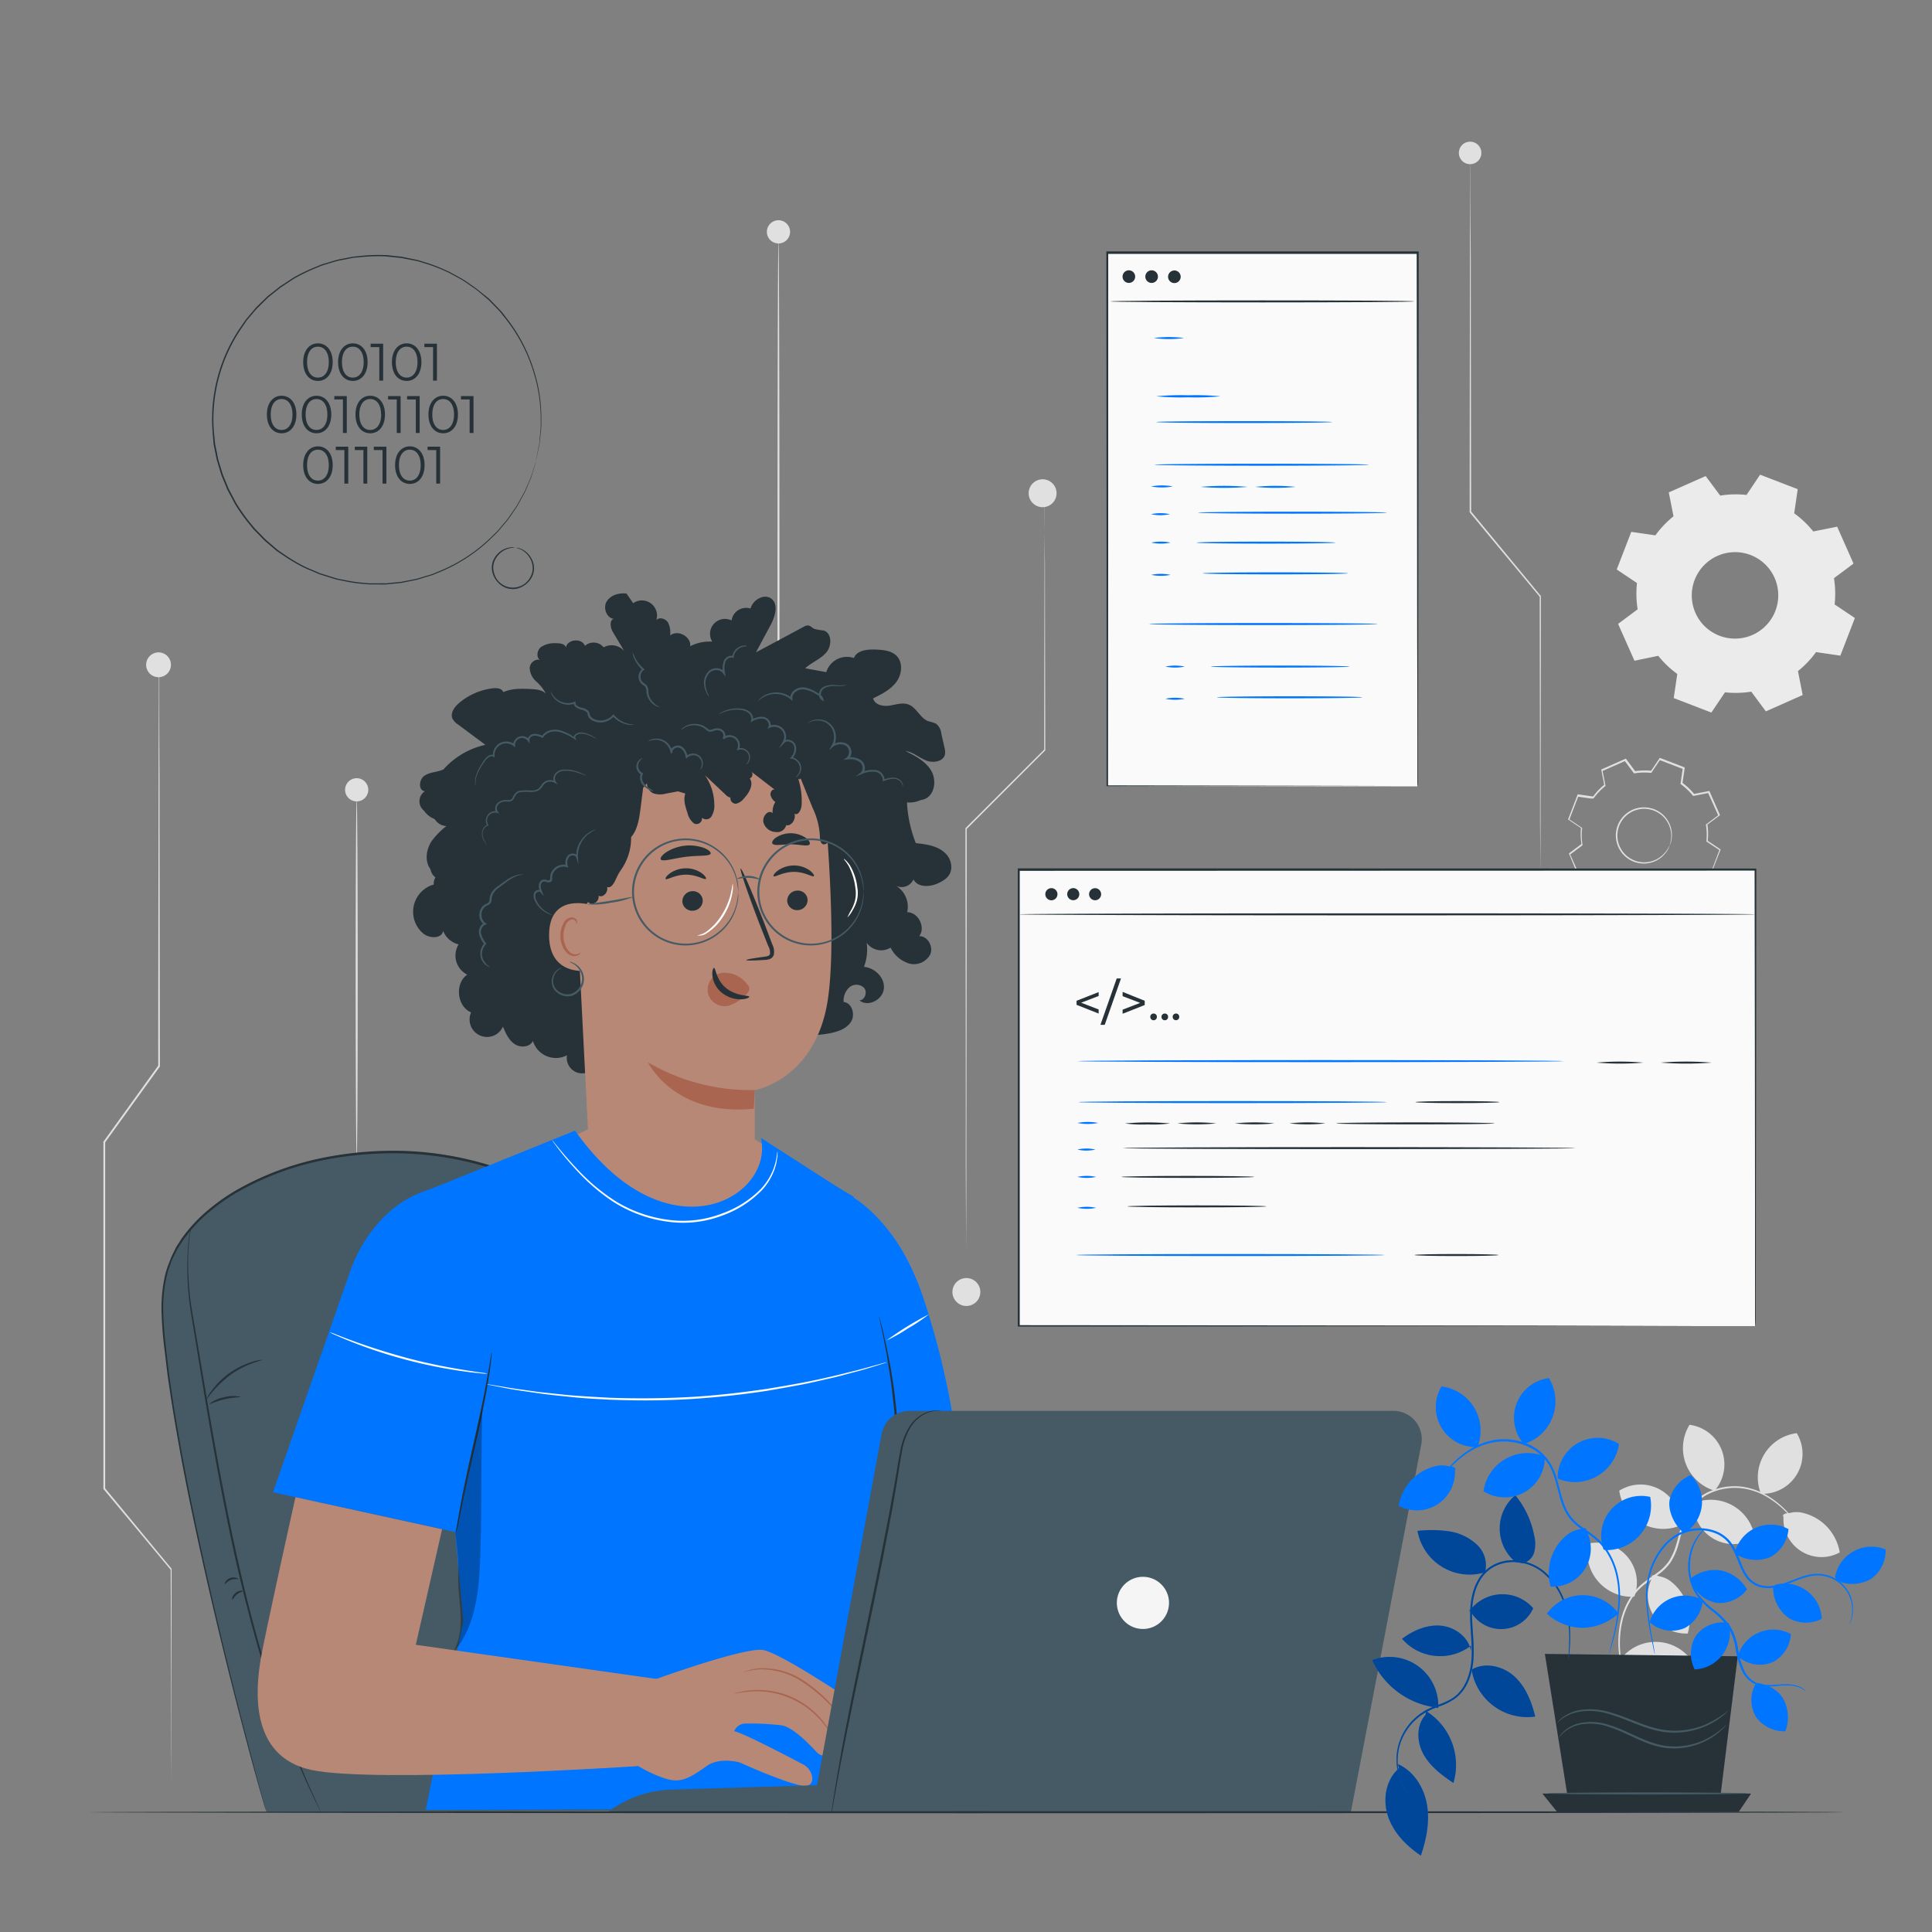 <svg width="184" height="184" fill="none" xmlns="http://www.w3.org/2000/svg"><rect width="100%" height="100%" fill="#808080" stroke="none"/><path d="M141.084 14.565a1.069 1.069 0 01-.661.99 1.072 1.072 0 11.661-.99z" fill="#E0E0E0"/><path d="M146.714 86.796v-.588c0-.394 0-.965-.018-1.693 0-1.472 0-3.629-.026-6.304 0-5.37-.022-12.88-.033-21.414l.022.063-4.611-5.553-2.057-2.492-.022-.026v-.033c0-9.53.022-18.032.029-24.137 0-3.047.022-5.52.03-7.209 0-.839 0-1.494.018-1.95v-.677 2.627c0 1.704 0 4.162.029 7.21 0 6.115.019 14.605.034 24.136l-.022-.062 2.057 2.491 4.585 5.553.022.026v.033c0 8.549-.026 16.045-.033 21.414 0 2.675-.022 4.817-.03 6.304v2.131c0 .106.026.15.026.15zm12.299-6.281a2.002 2.002 0 01-.283.581c-.336.5-.836.865-1.414 1.034a2.643 2.643 0 01-2.498-.533 2.415 2.415 0 01-.505-.585 2.545 2.545 0 01-.327-.737 2.666 2.666 0 011.141-2.962 2.51 2.51 0 01.736-.327c.249-.07.507-.102.765-.092a2.638 2.638 0 012.494 1.89c.105.358.133.735.082 1.105a1.956 1.956 0 01-.18.622c-.018 0 .077-.22.125-.63a2.586 2.586 0 00-.628-1.979 2.59 2.59 0 00-1.885-.872 2.352 2.352 0 00-.736.096 2.32 2.32 0 00-.692.309 2.532 2.532 0 00-1.082 2.8c.065.248.169.484.309.7.129.207.287.394.471.555a2.557 2.557 0 002.381.537 2.61 2.61 0 001.395-.968c.243-.33.312-.552.331-.544z" fill="#E0E0E0"/><path d="M161.471 82.995h.092l.276.033 1.104.147h-.026l.843-2.252v.044l-1.225-.813h-.022v-.026a6.02 6.02 0 00-.045-1.575v-.03l.026-.018 1.178-.883-.019.066-.993-2.208.066.037-1.443.287h-.036l-.022-.03a5.973 5.973 0 00-1.141-1.081l-.033-.022v-.04c.066-.45.136-.95.209-1.454l.045.07-2.275-.873.081-.025-.817 1.221-.025.037h-.041a5.947 5.947 0 00-1.568.044h-.044l-.026-.033-.879-1.18.088.025-2.226.986.044-.08c.088.455.188.945.283 1.442v.044l-.036.03c-.409.328-.773.71-1.082 1.133-.03 0 .073-.03-.07.033h-.184l-.181-.026-.368-.051-.736-.107.081-.048c-.294.77-.588 1.527-.875 2.274l-.03-.088 1.222.817.037.026v.044a5.88 5.88 0 00.036 1.568v.044l-.033.025-1.181.88.022-.088c.335.761.666 1.505.986 2.226l-.077-.037 1.443-.283h.04l.026.03c.329.41.711.776 1.137 1.085l.029.022v.04c-.073.497-.147.983-.217 1.454l-.036-.066 2.27.88-.07.021.825-1.218.018-.03h.029a6.031 6.031 0 001.575-.032h.03l.018.026c.317.43.604.817.876 1.18h-.055l2.23-.978-.018.037c-.111-.578-.199-1.053-.276-1.447.312-.248.6-.525.861-.828l.187-.228a.68.68 0 01.063-.077l-.052.085c-.04.051-.095.132-.18.235a5.762 5.762 0 01-.846.85v-.022l.294 1.44v.028h-.022l-2.208.998h-.033l-.022-.026c-.273-.368-.56-.736-.883-1.178l.047.019a5.882 5.882 0 01-1.6.044l.051-.022-.817 1.222-.026.04-.04-.018-2.274-.869-.048-.018v-.052c.066-.47.136-.956.21-1.472l.025.06a5.985 5.985 0 01-1.162-1.105l.066.026-1.446.283h-.052l-.026-.047-.927-2.271-.026-.052.048-.033 1.178-.883-.026.07a5.948 5.948 0 01-.044-1.604l.033.066-1.222-.817-.052-.033.023-.055c.287-.736.581-1.506.875-2.275l.022-.055h.059l.736.103.368.055.184.026h.184l-.073.033a6.183 6.183 0 011.104-1.163l-.026.074c-.096-.497-.195-.986-.283-1.443v-.058l.055-.026 2.226-.986.052-.023.037.045.875 1.18-.066-.025a6.062 6.062 0 011.605-.04l-.067.029.821-1.218.029-.048.052.022 2.274.876.048.018v.056l-.213 1.453-.026-.059c.433.316.823.687 1.159 1.104l-.062-.022 1.446-.283h.048l.018.04c.342.784.673 1.528.983 2.23v.037l-.034.026-1.181.876.019-.044c.084.528.095 1.066.033 1.597l-.019-.04 1.218.824.026.018v.026c-.368.923-.659 1.689-.887 2.267v.018l-1.078-.173-.28-.044h-.147z" fill="#E0E0E0"/><path fill-rule="evenodd" clip-rule="evenodd" d="M172.96 62.1a9.282 9.282 0 01-1.726 1.814l.449 2.278-3.507 1.557-1.391-1.877a9.32 9.32 0 01-2.502.063l-1.296 1.928-3.584-1.38.338-2.296a9.423 9.423 0 01-1.814-1.73l-2.263.471-1.56-3.51 1.862-1.388a9.447 9.447 0 01-.063-2.502l-1.928-1.292 1.384-3.584 2.296.334a9.393 9.393 0 011.726-1.814l-.449-2.278 3.511-1.556 1.387 1.862a9.35 9.35 0 012.506-.063l1.292-1.928 3.584 1.38-.335 2.296a9.42 9.42 0 011.814 1.73l2.278-.453 1.557 3.514-1.862 1.388a9.49 9.49 0 01.062 2.502l1.929 1.292-1.384 3.584-2.296-.335-.015-.007zm-3.879-3.916a4.117 4.117 0 00-1.002-4.47 4.123 4.123 0 00-6.209 5.363 4.127 4.127 0 005.039 1.39 4.12 4.12 0 002.172-2.282z" fill="#EBEBEB"/><path d="M33.97 76.323a1.104 1.104 0 100-2.208 1.104 1.104 0 000 2.208z" fill="#E0E0E0"/><path d="M33.97 110.249c-.051 0-.096-7.662-.096-17.112s.045-17.116.096-17.116c.052 0 .096 7.659.096 17.116 0 9.458-.04 17.112-.096 17.112zM75.245 22.08a1.104 1.104 0 11-2.209 0 1.104 1.104 0 012.209 0z" fill="#E0E0E0"/><path d="M74.14 92.42c-.054 0-.095-15.567-.095-34.762s.04-34.768.096-34.768c.055 0 .096 15.562.096 34.768 0 19.206-.045 34.761-.096 34.761zM16.28 63.314a1.181 1.181 0 11-2.362 0 1.181 1.181 0 012.363 0z" fill="#E0E0E0"/><path d="M15.169 63.314v2.838c0 1.84 0 4.537.026 7.915 0 6.775.018 16.325.033 27.449v.056c-1.675 2.322-3.43 4.751-5.23 7.249l.019-.055v33.01l-.022-.056 6.348 7.688v.048c0 7.088-.026 12.913-.033 16.972v4.692c0-1.082 0-2.664-.022-4.692 0-4.048 0-9.884-.034-16.972v.048l-6.384-7.673-.022-.026v-33.072l.018-.022 5.222-7.246-.018.051c0-11.124.025-20.674.033-27.449 0-3.378.022-6.064.026-7.915v-2.654c0-.128.04-.184.04-.184zm84.128-15.01a1.329 1.329 0 100-2.658 1.329 1.329 0 000 2.658zM92 124.377a1.329 1.329 0 100-2.657 1.329 1.329 0 000 2.657z" fill="#E0E0E0"/><path d="M99.493 46.975a.747.747 0 010 .118v1.682c0 1.174 0 2.878.025 5.03 0 4.32.019 10.43.033 17.62v.037l-.025.026-7.49 7.496.03-.066v4.165c0 10.827-.022 20.63-.03 27.733 0 3.54-.021 6.41-.029 8.401 0-1.991-.018-4.861-.03-8.401 0-7.103 0-16.906-.029-27.733v-4.206l.03-.03c2.646-2.641 5.178-5.173 7.496-7.484l-.026.062c0-7.19.026-13.3.033-17.62 0-2.152.023-3.856.026-5.03v-1.682a.73.73 0 01-.014-.118z" fill="#E0E0E0"/><path d="M59.554 122.324c-1.44-2.47-2.981-4.95-5.248-6.992-5.748-5.182-15.618-6.72-24.005-4.862-6.473 1.436-12.585 5.082-14.282 10.234-.769 2.322-.596 4.784-.368 7.162 1.59 15.654 9.425 44.049 9.741 44.726l52.823-.213c-3.117-17.296-9.42-34.209-18.661-50.055z" fill="#455A64"/><path d="M78.204 172.36s-.033-.136-.085-.405c-.051-.268-.136-.662-.24-1.181-.102-.519-.22-1.163-.367-1.921s-.368-1.63-.57-2.613a152.582 152.582 0 00-4.718-16.372 158.764 158.764 0 00-10.253-23.074l-.883-1.578-.89-1.568a78.539 78.539 0 00-1.874-3.18c-1.317-2.101-2.863-4.158-4.909-5.74a8.417 8.417 0 00-.776-.578c-.269-.18-.527-.368-.803-.548-.566-.321-1.103-.685-1.707-.957l-.883-.434-.916-.368-.46-.188-.468-.162-.946-.324a31.27 31.27 0 00-7.974-1.317 33.903 33.903 0 00-8.063.714 27.301 27.301 0 00-7.36 2.726 18.419 18.419 0 00-3.158 2.157 14.01 14.01 0 00-2.524 2.756c-.166.265-.342.515-.493.784-.151.269-.28.545-.416.817-.136.272-.224.57-.335.854a9.07 9.07 0 00-.254.868 13.593 13.593 0 00-.327 3.566c.033 1.185.14 2.355.28 3.504.14 1.148.253 2.289.434 3.4.313 2.234.688 4.39 1.063 6.469.758 4.166 1.594 8.019 2.374 11.533a449.52 449.52 0 004.048 16.56c.508 1.947.916 3.456 1.196 4.479.143.508.254.894.327 1.159.074.265.118.394.118.394s-.048-.129-.136-.386c-.088-.258-.195-.652-.346-1.156a262.29 262.29 0 01-1.233-4.471 445.322 445.322 0 01-4.092-16.56c-.788-3.515-1.63-7.36-2.396-11.533-.368-2.083-.758-4.24-1.074-6.473-.18-1.104-.295-2.256-.438-3.408a36.54 36.54 0 01-.287-3.518 13.983 13.983 0 01.327-3.61c.071-.3.158-.596.262-.887.11-.291.224-.578.338-.869l.412-.857c.155-.272.332-.53.497-.799a14.352 14.352 0 012.558-2.793 18.597 18.597 0 013.187-2.182 27.467 27.467 0 017.407-2.745 33.926 33.926 0 018.096-.736c2.723.092 5.423.539 8.03 1.328l.95.324.474.166.46.191.924.368.89.438c.604.276 1.153.644 1.723.968.28.173.54.368.813.552.272.18.534.375.784.585 2.065 1.601 3.625 3.68 4.946 5.789a83.849 83.849 0 011.877 3.19l.898 1.583.857 1.578a157.458 157.458 0 0110.227 23.114 147.938 147.938 0 014.659 16.398l.555 2.621c.155.758.269 1.405.368 1.924.1.519.166.917.217 1.185.052.269.078.449.078.449z" fill="#263238"/><path d="M18.153 117.024v.151c0 .099-.037.246-.062.43-.052.368-.11.939-.159 1.66a28.91 28.91 0 00.446 6.113c.89 5.115 1.98 12.21 3.573 19.967.802 3.883 1.678 7.555 2.605 10.856a119.791 119.791 0 002.786 8.678 87.905 87.905 0 002.319 5.693l.691 1.52.177.401a.77.77 0 01.052.136 74.372 74.372 0 01-3.364-7.702 112.589 112.589 0 01-2.83-8.678 151.106 151.106 0 01-2.624-10.863c-1.593-7.769-2.664-14.864-3.518-19.986a27.94 27.94 0 01-.368-6.139c.034-.751.127-1.499.276-2.237z" fill="#263238"/><path d="M24.991 129.506c0 .034-.368.115-.938.321a8.91 8.91 0 00-2.098 1.104 10.941 10.941 0 00-2.326 2.414c.122-.312.291-.604.5-.865a7.562 7.562 0 013.879-2.775 3.37 3.37 0 01.983-.199zm-2.079 3.526c0 .059-.7.037-1.52.228-.82.192-1.443.508-1.472.457a3.092 3.092 0 011.424-.644 3.097 3.097 0 011.568-.041zm-1.502 17.826c-.022 0 0-.103.066-.228a.913.913 0 01.45-.342.897.897 0 01.562-.019c.14.044.207.111.195.133-.01.022-.334-.07-.695.066-.36.136-.53.412-.578.39zm.71 1.494c-.051 0-.022-.368.32-.648.343-.279.715-.221.703-.169-.01.052-.305.092-.58.32-.277.228-.387.519-.442.497z" fill="#263238"/><path d="M90.31 158.089s-1.177-28.88-2.266-33.885c-1.38-6.367-6.742-10.212-6.742-10.212l-2.053 49.68 2.134 1.277 1.259.662c.563 2.112-.604 2.628 5.174 4.114.463.118 9.69 1.575 9.69 1.575l.904-9.38-8.1-3.831z" fill="#B78876"/><path d="M106.058 170.962s-3.335.228-4.696.78c-1.472.596-3.312.246-4.541-.552a12.93 12.93 0 01-1.965-1.535l-4.549.022a5.46 5.46 0 01-1.005-5.612 6.11 6.11 0 011.005-1.777c.53-.596.77-.949 2.238-1.236l6.028.916s8.353-.773 9.854-.103c0 0 1.892 1.071 2.481 1.523.221.17.927 2.286-.409 3.423 0 0 1.204.916.582 1.773l-.302.368s.821 1.012.42 1.472c-.402.46-3.934 2.628-5.215 2.168-1.281-.46-.39-1.538.166-1.766" fill="#B78876"/><path d="M109.565 164.971c-.15.045-.296.1-.438.165-.28.114-.688.276-1.2.449a11.84 11.84 0 01-.839.265c-.302.089-.637.162-.979.28a2.109 2.109 0 00-.968.614 1.22 1.22 0 00-.239 1.2.957.957 0 00.453.467c.189.087.392.138.6.151.379.016.76-.012 1.133-.084a9.867 9.867 0 001.84-.519c.508-.192.905-.368 1.181-.493.147-.059.289-.131.424-.214a3.243 3.243 0 00-.446.159c-.279.106-.688.272-1.196.448-.591.217-1.201.38-1.821.486a5.175 5.175 0 01-1.104.074 1.63 1.63 0 01-.545-.14.81.81 0 01-.368-.394 1.07 1.07 0 01.217-1.049c.241-.27.551-.469.898-.574.331-.121.666-.198.968-.294.302-.096.589-.188.843-.283.507-.188.912-.368 1.185-.493.139-.064.273-.138.401-.221z" fill="#AA6550"/><path d="M109.189 162.402a2.69 2.69 0 00-.434.169c-.28.114-.684.276-1.189.457a25.01 25.01 0 01-1.803.559 2.495 2.495 0 00-1.045.449.879.879 0 00-.298.552c-.032.219 0 .443.092.644a1.542 1.542 0 00.949.773c.369.109.758.132 1.138.066a11.089 11.089 0 001.817-.567l1.193-.449c.149-.05.294-.11.434-.18a2.657 2.657 0 00-.453.129l-1.21.401c-.585.225-1.187.402-1.8.53a2.324 2.324 0 01-1.074-.07 1.4 1.4 0 01-.502-.26 1.4 1.4 0 01-.356-.439.844.844 0 01.155-1.016 2.41 2.41 0 01.986-.423 18.357 18.357 0 002.977-1.097c.147-.063.289-.14.423-.228z" fill="#AA6550"/><path d="M107.489 163.171c.07-.234.119-.474.147-.717.073-.234.128-.472.166-.714a1.757 1.757 0 00-.313 1.431z" fill="#AA6550"/><path d="M94.918 163.543l3.15-1.288s8.733-4.302 8.887-4.085c.155.217.633.188.549 1.266-.085 1.078-5.174 3.352-5.329 3.728-.154.375.155 2.252-1.715 3.643s-3.238 1.446-3.238 1.446" fill="#B78876"/><path d="M97.222 168.253h.074l.22-.026a4.74 4.74 0 00.821-.213 8.076 8.076 0 002.661-1.608 3.845 3.845 0 001.045-1.881c.08-.392.135-.789.162-1.188a.694.694 0 01.025-.136.268.268 0 01.085-.089 3.63 3.63 0 01.254-.173c.177-.106.368-.213.552-.32.736-.423 1.56-.854 2.374-1.343.415-.246.818-.512 1.207-.799.201-.147.391-.311.566-.489.091-.095.17-.2.236-.313a.609.609 0 00.066-.198 1.282 1.282 0 000-.196 1.372 1.372 0 00-.151-.765.911.911 0 00-.287-.276.48.48 0 01-.121-.103l-.033-.029a.12.12 0 00-.063-.019h-.063l-.095.026c-.475.154-.905.368-1.343.548-.861.368-1.689.773-2.473 1.145-1.568.736-2.974 1.435-4.151 2.016-.295.144-.57.295-.84.412l-.769.324-1.232.516-.777.334-.202.092-.066.034s.025 0 .073-.023l.206-.073.788-.309 1.244-.497.776-.309c.272-.122.548-.265.847-.405l4.162-1.987c.787-.368 1.611-.755 2.472-1.137.435-.188.876-.39 1.329-.541l.081-.019h.029v-.036c-.099.066-.025.022-.044.036a.56.56 0 00.158.133.791.791 0 01.243.232c.106.212.15.448.129.684a.633.633 0 01-.066.328 1.408 1.408 0 01-.214.279 4.097 4.097 0 01-.544.475c-.385.284-.784.549-1.196.791-.806.49-1.608.92-2.363 1.347-.191.111-.368.217-.559.331a3.78 3.78 0 00-.265.181.336.336 0 00-.121.143.72.72 0 00-.034.166c-.007.392-.04.783-.099 1.17a3.748 3.748 0 01-.997 1.84c-.427.403-.9.754-1.41 1.045a7.626 7.626 0 01-1.2.582 5.784 5.784 0 01-1.019.279l-.088.011zm9.733.21a1.124 1.124 0 00-.334.107 3.215 3.215 0 00-.821.497c-.175.14-.333.301-.471.478a1 1 0 00-.243.736.823.823 0 00.604.622c.305.076.627.059.923-.048a16.957 16.957 0 002.9-1.236c.279-.153.549-.322.81-.505.101-.058.193-.13.276-.213a1.485 1.485 0 00-.306.166c-.195.114-.475.276-.831.46-.933.469-1.9.865-2.893 1.185-.268.1-.56.118-.839.051a.686.686 0 01-.508-.504.898.898 0 01.206-.651c.128-.173.275-.331.438-.471.334-.269.7-.495 1.089-.674z" fill="#AA6550"/><path d="M41.809 83.735a1.174 1.174 0 01-.475-1.947c-.596-.328-.427-1.27.04-1.766.468-.497 1.134-.799 1.498-1.373a1.396 1.396 0 01-1.667-1.207 1.137 1.137 0 01-.736-2.087c-.637-.055-.585-1.104-.052-1.472.534-.368 1.233-.33 1.815-.603a7.54 7.54 0 013.993-2.344l-2.606-1.94a1.52 1.52 0 01-.526-.555c-.228-.52.18-1.104.607-1.472a6.13 6.13 0 013.242-1.417c.368-.044.869 0 .99.368.81-.368 1.748-.342 2.642-.294.5.025 1.053.073 1.41.426a4.163 4.163 0 00-.931-1.166 1.778 1.778 0 01-.604-1.321c.052-.497.652-.931 1.064-.648-.464-.217-.401-.964 0-1.288a2.34 2.34 0 011.472-.368c.368 0 .81.051.909.397.162-.798 1.527-.912 1.814-.15a1.242 1.242 0 011.781.14 1.59 1.59 0 012.248.835L58.35 60.16c-.261-.442-.305-1.263.203-1.211-.736 0-1.149-.994-.792-1.63.357-.637 1.182-.88 1.907-.788l.633.917a1.442 1.442 0 012.208 1.608c.294-.317.864-.144 1.104.217.194.386.267.822.21 1.251.71-.596 2.012.096 1.913 1.02a4.027 4.027 0 012.097-.435 1.42 1.42 0 011.84-2.017 1.4 1.4 0 011.807-1.137c.225-.846 1.336-1.472 2.01-.916.673.556.324 1.697-.103 2.495-.468.865-.931 1.733-1.395 2.598l4.534-2.429a.787.787 0 01.452-.136c.221.026.368.228.57.324.295.077.596.13.899.158.798.247.787 1.472.239 2.102-.548.629-1.388.934-2.006 1.494l2.013.368a2.058 2.058 0 012.635-1.344c.276-.736 1.27-.839 2.06-.806.711.03 1.491.089 1.995.593.64.64.52 1.766-.018 2.495-.537.729-1.387 1.156-2.208 1.557.133.603.916.787 1.527.699.611-.088 1.248-.331 1.84-.11.784.294 1.104 1.31 1.906 1.597.255.05.502.13.736.239.276.238.448.573.483.934.099.438.198.873.294 1.31.066.212.085.436.055.656-.143.713-1.137.864-1.807.592-.67-.272-1.247-.806-1.965-.909.946.471 1.947.99 2.473 1.906.526.917.313 2.337-.68 2.694-.994.357-2.003-.511-2.735-1.288-.732-.776-1.785-1.612-2.76-1.166" fill="#263238"/><path d="M43.266 83.11c-.766-.568-2.065.183-1.95 1.129a2.697 2.697 0 00-1.013 4.659c.597.5 1.778.519 1.903-.247a2.105 2.105 0 001.472 1.292 2.033 2.033 0 00.82 2.881c-1.21.836-.982 3.029.369 3.596a1.66 1.66 0 003.032 1.354c.261.622.548 1.277 1.104 1.656s1.472.313 1.752-.298a2.286 2.286 0 002.282 1.628 2.3 2.3 0 00.963-.259 1.472 1.472 0 002.9.508l3.798.29c.839.09 1.684.102 2.524.037a6.825 6.825 0 003.007-1.104 1.61 1.61 0 012.068-.18 6.156 6.156 0 005.95-.876 3.04 3.04 0 01.825-.548c.37-.097.756-.118 1.133-.06.934.066 1.873.013 2.794-.157.787-.148 1.63-.431 2.053-1.105.423-.673.092-1.814-.707-1.873a1.715 1.715 0 01.549-1.402 1.034 1.034 0 011.406.06c.33.404.073 1.158-.446 1.184.806.666 2.208-.051 2.322-1.104.114-1.052-.85-1.994-1.891-2.09a4.77 4.77 0 00.258-2.289 1.693 1.693 0 002.274.456 2.945 2.945 0 001.766 1.516 1.752 1.752 0 002.017-.883c.309-.736-.254-1.744-1.053-1.722.633-.843-.092-2.285-1.148-2.282a2.337 2.337 0 00-1.21-2.598 1.232 1.232 0 001.806-.526c.416.806 1.608.736 2.425.331.644-.305 1.274-.769 1.17-1.696a1.84 1.84 0 00-.577-1.141c-.736-.707-1.8-.839-2.793-.95a12.145 12.145 0 01-.84-3.882c1.105.129 2.308-.596 2.54-1.689l-5.502-3.419s-12.729-1.965-13.185-1.965c-.456 0-27.067 13.704-27.067 13.704-.618.644-1.817.368-2.27-.415-.453-.784-.272-1.778.213-2.525a7.313 7.313 0 011.947-1.81c-.854-.06-1.763-.137-2.392-.755a1.354 1.354 0 01-.368-1.472c.306-.736 1.156-.684 1.7-1.104.294-.275.532-.605.7-.971" fill="#263238"/><path d="M78.826 80.224c-.317-4.545-3.367-10.105-7.897-9.594l-14.124 3.68a2.664 2.664 0 00-2.367 2.72l1.56 30.522-3.403 1.626c-.033 0 3.525 1.98 3.492 1.987-.033.008 3.268 9.609 12.604 6.624 1.84-.592 2.69-2.623 3.047-4.71h.096c0-.246 3.087-2.613 3.09-2.848 0 .235-3.042-1.726-3.042-1.726v-4.685c0 .026 5.803-1.004 6.955-8.593.574-3.783.342-9.961-.011-15.003z" fill="#B78876"/><path d="M76.912 85.689a.971.971 0 01-.931.99.937.937 0 01-1.008-.872.975.975 0 01.93-.987.928.928 0 011.01.869zm.596-2.249c-.121.126-.86-.412-1.906-.404-1.045.007-1.81.54-1.925.412-.055-.055.067-.287.398-.53.45-.318.987-.49 1.538-.49a2.55 2.55 0 011.52.483c.324.257.434.47.375.53zm-10.58 2.304a.972.972 0 01-.93.99.93.93 0 01-1.01-.872.975.975 0 01.932-.986.928.928 0 011.008.868zm.298-2.039c-.121.125-.86-.412-1.906-.404-1.045.007-1.81.54-1.925.412-.055-.055.063-.287.398-.53a2.64 2.64 0 011.538-.486 2.55 2.55 0 011.52.478c.32.243.434.471.375.53zm3.85 7.732c0-.059.644-.177 1.696-.316.269-.03.519-.085.563-.27a1.354 1.354 0 00-.184-.79l-.802-2.028c-1.104-2.889-1.928-5.266-1.81-5.31.117-.044 1.103 2.263 2.233 5.152.269.714.526 1.39.77 2.042.17.32.221.69.146 1.045a.664.664 0 01-.438.394 1.66 1.66 0 01-.452.066c-1.06.067-1.719.074-1.722.015z" fill="#263238"/><path d="M71.882 103.813a19.286 19.286 0 01-10.172-2.639s2.499 5.189 10.083 4.416l.088-1.777zm-.685-10.017a2.639 2.639 0 00-2.171-1.152 1.6 1.6 0 00-1.347 2.506 1.64 1.64 0 001.737.626 3.813 3.813 0 001.556-.98 1.2 1.2 0 00.335-.404.556.556 0 00-.051-.545" fill="#AA6550"/><path d="M68.003 92.18c.17 0 .176 1.126 1.155 1.925.98.798 2.186.666 2.208.824 0 .074-.268.225-.78.243a2.845 2.845 0 01-1.84-.625 2.473 2.473 0 01-.898-1.616c-.048-.471.074-.754.155-.75zm-.32-10.889c-.1.284-1.145.155-2.374.313s-2.208.497-2.38.243c-.074-.121.099-.39.496-.666a4.147 4.147 0 013.621-.427c.453.18.666.401.637.537zm9.42-.876c-.184.24-.905 0-1.773 0-.869 0-1.597.173-1.77-.077-.074-.118.04-.368.367-.585a2.577 2.577 0 012.853.07c.301.232.404.475.323.592z" fill="#263238"/><path d="M54.405 84.787a1.262 1.262 0 00.368 1.45.871.871 0 001.24-.342c.331.445 1.104 0 .99-.589.409.232.946-.32.817-.835.475.184.758-.585 1.008-1.104.14-.284.328-.523.49-.784a5.3 5.3 0 00.788-2.86c.621-.702.78-1.792.908-2.8.078-.63.159-1.258.236-1.888l.368-.434a1.023 1.023 0 00.677.979c.375.103.77.103 1.145 0l1.13-.214.699.207c-.207.585 0 1.25.202 1.84.09.407.319.77.648 1.026a.533.533 0 00.736-.566.593.593 0 00.916-.14c.204-.352.294-.758.257-1.163a4.96 4.96 0 00-.894-2.742l1.954 1.84c.125.146.292.25.479.294a.516.516 0 00.537.582c.294-.075.554-.247.736-.49.478-.496.986-1.346.563-1.913a.423.423 0 00.191-.622l2.209 1.7c-.221-.129-.468.217-.42.504.071.267.234.5.46.66-.198.314-.29.684-.261 1.055-.398-.368-1.001.302-.876.876a1.251 1.251 0 001.17.924.876.876 0 00.997-.644c.486.107.96-.563.788-1.104.368.235.666-.398.688-.876a6.992 6.992 0 00-.368-2.576c0 .125.125.228.214.162a.188.188 0 00-.037-.295c.415 1.02.831 2.043 1.243 3.062.385.8.614 1.665.678 2.55 0 .368.044.865.368.898a.442.442 0 00.239-.062 4.556 4.556 0 002.016-2.322c.16-.34.265-.702.31-1.075.073-.784-.25-1.538-.302-2.326 0-.345-.022-.69-.066-1.034a3.08 3.08 0 00-.799-1.358c-1.192-1.39-2.454-2.83-4.048-3.396-.979-.343-2.028-.339-3.01-.674a17.274 17.274 0 01-1.763-.817c-2.421-1.144-5.1-1.299-7.699-1.082-1.472.07-2.919.406-4.272.99-1.472.696-2.79 1.84-4.015 3.066-1.84 1.821-3.558 3.856-4.729 6.326-.898 1.899-1.472 4.114-1.14 6.256.33 2.142 1.637 4.158 3.433 4.607l.707-.81" fill="#263238"/><path d="M56.477 86.24c-.103-.047-4.221-1.357-4.184 2.875.037 4.232 4.28 3.312 4.283 3.202.004-.11-.1-6.076-.1-6.076z" fill="#B78876"/><path d="M55.27 90.723c-.018 0-.074.052-.195.11a.736.736 0 01-.552 0c-.449-.162-.832-.868-.857-1.63a2.429 2.429 0 01.195-1.056.85.85 0 01.552-.57.368.368 0 01.434.195c.059.117.033.202.055.21.022.007.092-.07.055-.247a.482.482 0 00-.169-.261.563.563 0 00-.408-.103 1.027 1.027 0 00-.766.662 2.453 2.453 0 00-.243 1.181c.033.85.479 1.645 1.104 1.818a.799.799 0 00.674-.118c.117-.088.136-.184.121-.19z" fill="#AA6550"/><path d="M70.317 84.945a9.474 9.474 0 00-.195-1.214 4.968 4.968 0 00-1.84-2.716A4.858 4.858 0 0066.2 80.1a4.956 4.956 0 00-2.577.22 4.87 4.87 0 00-2.285 1.72 4.902 4.902 0 000 5.817 4.62 4.62 0 001.038 1.046c.38.286.8.513 1.248.673a4.96 4.96 0 002.575.22 4.901 4.901 0 002.083-.916 4.994 4.994 0 001.84-2.716c.092-.4.157-.808.195-1.218.008.107.008.214 0 .32.004.131-.006.262-.029.39a3.139 3.139 0 01-.092.523 4.983 4.983 0 01-1.818 2.808 5.068 5.068 0 01-4.817.754 5.118 5.118 0 01-3.37-4.793c0-1.087.349-2.146.996-3.02a5.053 5.053 0 012.374-1.773 5.115 5.115 0 012.679-.213c.777.15 1.508.48 2.134.964a5 5 0 011.822 2.808c.045.172.076.348.092.526.023.127.033.257.03.386a2.44 2.44 0 010 .32zm11.938 0a9.46 9.46 0 00-.195-1.214 4.968 4.968 0 00-1.84-2.716 4.857 4.857 0 00-2.082-.916 4.963 4.963 0 00-2.577.22 4.868 4.868 0 00-2.285 1.72 4.902 4.902 0 000 5.817c.288.402.638.755 1.038 1.045.38.287.8.514 1.248.674.824.3 1.712.376 2.576.22a4.901 4.901 0 002.082-.916 4.993 4.993 0 001.84-2.716c.092-.4.157-.808.195-1.218a2.44 2.44 0 010 .32c0 .131-.01.262-.033.39a3.13 3.13 0 01-.092.523 4.983 4.983 0 01-1.818 2.808 5.069 5.069 0 01-4.817.754 5.12 5.12 0 01-3.37-4.793c0-1.087.35-2.146.997-3.02a5.052 5.052 0 012.373-1.773 5.056 5.056 0 014.817.736c.911.7 1.553 1.69 1.818 2.808.045.173.076.349.092.526.022.128.033.257.033.386.008.112.008.224 0 .335z" fill="#455A64"/><path d="M72.44 83.768c-.021.055-.503-.144-1.133-.162-.629-.018-1.122.14-1.14.085a2.208 2.208 0 012.274.077zm-12.19 1.674a8.25 8.25 0 01-2.113.538c-.715.148-1.447.2-2.175.154 0-.055.96-.15 2.142-.342 1.181-.192 2.13-.416 2.145-.35z" fill="#455A64"/><path d="M69.787 84.158c.038.316.02.636-.051.946a5.942 5.942 0 01-.832 2.13 5.127 5.127 0 01-1.597 1.642 1.203 1.203 0 01-.924.206 2.32 2.32 0 00.854-.32 5.656 5.656 0 001.505-1.63 6.7 6.7 0 00.861-2.054c.133-.563.151-.924.184-.92zm10.919 3.22a6.69 6.69 0 01.405-.791c.146-.279.257-.574.331-.88.08-.375.087-.762.022-1.14a6.079 6.079 0 00-.6-2.017c-.257-.475-.515-.707-.49-.736.027-.03.082.037.196.143.158.154.297.327.412.516a5.32 5.32 0 01.67 2.06 3 3 0 01-.037 1.207 3.467 3.467 0 01-.386.906 2.955 2.955 0 01-.523.732z" fill="#fff"/><path d="M53.493 92.173s-.11.052-.28.177a1.37 1.37 0 00-.482.706 1.2 1.2 0 00.254 1.181 1.432 1.432 0 001.41.413 1.524 1.524 0 00.761-2.319 1.883 1.883 0 00-.644-.589 2.122 2.122 0 01-.294-.15.757.757 0 01.327.084c.293.122.548.322.736.578a1.622 1.622 0 01.298 1.34 1.69 1.69 0 01-1.104 1.24 1.597 1.597 0 01-1.597-.479 1.317 1.317 0 01-.25-1.34c.096-.305.299-.566.57-.735.162-.107.29-.118.295-.107zm17.55-19.364a1.03 1.03 0 00.283-.545.755.755 0 00-.188-.636.806.806 0 00-.81-.21l-.176.059.077-.17a.843.843 0 00-.224-.938.824.824 0 00-1.053.037l-.136-.118a.331.331 0 00.059-.107.467.467 0 00-.066-.397.556.556 0 00-.346-.221.868.868 0 00-.423.022 1.18 1.18 0 01-.475.103c-.203-.037-.29-.188-.394-.254a1.72 1.72 0 00-.327-.202 1.805 1.805 0 00-.681-.155 1.84 1.84 0 00-.986.236c-.21.121-.31.224-.32.21a.859.859 0 01.28-.273 1.8 1.8 0 011.03-.309 1.91 1.91 0 01.736.144c.13.057.254.13.367.217.122.088.214.202.317.213a1.24 1.24 0 00.401-.106c.166-.052.342-.06.512-.026.186.034.353.14.463.294a.658.658 0 01.092.563.544.544 0 01-.095.17l-.144-.122a.971.971 0 011.557 1.104l-.1-.11a.938.938 0 01.957.272.868.868 0 01-.048 1.177c-.08.06-.136.085-.14.078zm4.725 1.225a1.28 1.28 0 00.368-.53.942.942 0 00-.044-.714.982.982 0 00-.736-.54l-.137-.019.092-.103a1.18 1.18 0 00.324-1.034.626.626 0 00-.368-.427.494.494 0 00-.56.074l-.54.57.394-.68a.983.983 0 00.051-.829.907.907 0 00-.651-.56.953.953 0 00-.633.063l-.221.11.088-.231c.13-.324-.202-.703-.53-.736a1.601 1.601 0 00-1 .25l-.185.1.06-.2a.698.698 0 00-.229-.672 1.276 1.276 0 00-.651-.291 3.283 3.283 0 00-1.215.03 5 5 0 00-1.019.367.924.924 0 01.236-.165 3.223 3.223 0 012.023-.368c.27.03.527.14.737.312a.858.858 0 01.287.84l-.126-.1a1.76 1.76 0 011.105-.28c.22.036.419.154.555.332a.673.673 0 01.122.67l-.13-.122a1.152 1.152 0 011.242.16c.137.12.243.27.308.44a1.167 1.167 0 01-.073.986l-.144-.11a.676.676 0 01.762-.11.81.81 0 01.474.547 1.318 1.318 0 01-.368 1.174l-.04-.121a1.104 1.104 0 01.828.637 1.027 1.027 0 010 .794c-.06.159-.159.299-.287.409-.11.059-.166.085-.17.077zm10.189.884a.702.702 0 00-.246-.52.923.923 0 00-.63-.228c-.311.02-.617.092-.905.214l-.103.04v-.114a.82.82 0 00-.67-.795 2.352 2.352 0 00-1.343.214l-.592.22.508-.367a.677.677 0 00-.052-.968 1.528 1.528 0 00-1.185-.284h-.055l-.368.034.313-.21a.737.737 0 00-.081-1.141 1.104 1.104 0 00-1.218.118l-.387.305.258-.423a1.63 1.63 0 000-1.663 1.53 1.53 0 00-1.104-.718c-.303-.04-.611 0-.894.114-.195.085-.291.158-.298.147-.008-.01.018-.025.062-.062a1.14 1.14 0 01.214-.136c.288-.143.61-.202.93-.17a1.635 1.635 0 011.233.736 1.787 1.787 0 01.03 1.84l-.129-.117a1.266 1.266 0 011.428-.137.92.92 0 01.408.692.814.814 0 01-.324.77l-.062-.177h.059a1.688 1.688 0 011.328.335c.169.166.27.389.287.625a.71.71 0 01-.257.622l-.085-.158a2.5 2.5 0 011.45-.203.96.96 0 01.762.972l-.092-.074a2.68 2.68 0 01.953-.191.979.979 0 01.677.28c.117.11.193.256.213.415a.273.273 0 01-.033.163zm-5.339-9.701a.548.548 0 01-.25.092c-.244.04-.49.052-.737.037a2.153 2.153 0 00-1.063.162.678.678 0 00-.368.46.498.498 0 00.195.56l-.129.091c-.04-.243-.342-.397-.614-.56a3.17 3.17 0 00-.895-.367 1.162 1.162 0 00-.905.14.769.769 0 00-.394.702l.03.236-.177-.158a2.127 2.127 0 00-1.244-.512 2.369 2.369 0 00-1.067.155c-.3.128-.575.304-.817.522 0 0 .044-.084.162-.21a2.1 2.1 0 01.61-.415 2.426 2.426 0 011.105-.203c.498.022.974.208 1.354.53l-.147.078a.94.94 0 01.467-.884 1.34 1.34 0 011.05-.169c.334.086.653.224.945.408.144.081.283.171.416.27a.692.692 0 01.283.43l.026.18-.158-.088a.662.662 0 01-.273-.755.84.84 0 01.468-.559c.36-.145.752-.192 1.137-.136.245.021.49.021.736 0 .162-.019.25-.048.254-.037zm-9.45-3.662c-.17.002-.338.025-.5.07a1.198 1.198 0 00-.48.302 1.041 1.041 0 00-.305.64v.103l-.1-.033a.626.626 0 00-.695.394 1.9 1.9 0 00-.036 1.049l.058.368-.235-.306-.037-.047a.802.802 0 00-.655-.273.89.89 0 00-.622.272 1.437 1.437 0 00-.368 1.127c.025.284.097.563.214.824.05.094.089.194.114.298a.932.932 0 01-.184-.269 2.374 2.374 0 01-.28-.842 1.55 1.55 0 01.394-1.263 1.064 1.064 0 011.553 0l.048.063-.177.066a2.04 2.04 0 01.063-1.159.788.788 0 01.912-.467l-.106.07a1.18 1.18 0 01.368-.736 1.28 1.28 0 01.544-.298c.129-.032.262-.04.394-.023.074.045.118.063.118.07zm-8.339 5.789s-.096 0-.25-.055a1.697 1.697 0 01-1.012-1.365.85.85 0 00-.126-.52c-.106-.135-.338-.22-.482-.44a.957.957 0 01.243-1.289v.14a3.043 3.043 0 01-.813-1.133 1.152 1.152 0 01-.133-.52c.085.155.16.313.228.475.204.402.487.757.832 1.045l.092.074-.1.066a.79.79 0 00-.183 1.038c.096.162.305.236.467.423a.971.971 0 01.158.626c.03.325.16.633.368.883.2.227.442.414.71.552zm-2.455 1.678a.37.37 0 01-.158.022 2.065 2.065 0 01-.453-.04 2.516 2.516 0 01-1.41-.799h.122a1.674 1.674 0 01-1.84.508 1.008 1.008 0 01-.607-.475 2.215 2.215 0 01-.077-.276.368.368 0 00-.118-.176 1.27 1.27 0 00-.441-.195 1.508 1.508 0 01-.494-.203.538.538 0 01-.268-.467l.121.08c-.373.15-.786.16-1.166.03a1.793 1.793 0 01-.766-.482 1.528 1.528 0 01-.316-.49.47.47 0 01-.044-.202c.109.23.255.438.434.618.208.196.46.339.736.416.346.107.718.09 1.052-.047l.129-.056v.14a.368.368 0 00.199.313c.136.082.285.139.441.17.186.038.36.117.512.231a.56.56 0 01.18.265c.03.1.037.188.066.254a.887.887 0 00.497.368c.203.07.419.098.633.08a1.498 1.498 0 001.012-.51l.063-.078.062.074a2.58 2.58 0 001.307.817c.368.099.592.088.592.11zm-15.077 5.87s0-.022-.022-.067a.916.916 0 01-.033-.198 2 2 0 01.092-.758c.122-.378.294-.739.511-1.071.124-.215.267-.418.427-.608.094-.104.206-.19.331-.253a.501.501 0 01.468 0l-.118.077a1.27 1.27 0 012.072-1.104l-.155.074a.875.875 0 01.764-.87.865.865 0 01.79.34l-.174.066a.555.555 0 01.2-.45.736.736 0 01.433-.18c.286 0 .567.073.817.21l-.117.037c.188-.293.482-.502.82-.585.307-.08.628-.08.935 0a4.783 4.783 0 011.439.718l-.1.084a.343.343 0 01.037-.331.615.615 0 01.24-.18.957.957 0 01.507-.078c.264.041.52.12.762.232.152.07.296.155.43.254.05.031.093.07.13.114 0 .019-.2-.136-.593-.298a2.725 2.725 0 00-.736-.191.88.88 0 00-.445.08c-.148.063-.269.203-.2.343l.104.21-.206-.122a4.785 4.785 0 00-1.402-.673c-.28-.07-.574-.07-.854 0a1.18 1.18 0 00-.714.504l-.044.07-.074-.033a1.548 1.548 0 00-.736-.191c-.228 0-.478.206-.456.426l.03.335-.203-.272a.738.738 0 00-.29-.22.655.655 0 00-.634.076.681.681 0 00-.28.556v.206l-.157-.132a1.105 1.105 0 00-1.789.945v.159l-.133-.081c-.206-.122-.452.048-.614.217-.157.178-.298.37-.42.574-.22.32-.4.666-.537 1.03a2.48 2.48 0 00-.103 1.009zm1.071 5.597a.918.918 0 01-.096-.121 3.674 3.674 0 01-.224-.368 1.409 1.409 0 01-.15-.7c.015-.154.064-.304.143-.438a.736.736 0 01.42-.32l-.038.103a.894.894 0 01.953-1.369l-.088.136a.714.714 0 01.026-.85 1.057 1.057 0 01.817-.368c.158 0 .305.019.427 0a.369.369 0 00.265-.228c.06-.15.143-.288.246-.412a.813.813 0 01.45-.246 4.755 4.755 0 011.019-.026 1.104 1.104 0 00.824-.24c.094-.117.18-.24.261-.368a.98.98 0 01.387-.298 1.016 1.016 0 01.894.048l-.11.118a.763.763 0 01.103-.88c.18-.21.437-.342.713-.368.423-.026.848.026 1.252.155.255.075.501.176.736.302.088.037.17.088.242.15a9.41 9.41 0 00-1.015-.367 3.488 3.488 0 00-1.207-.114.938.938 0 00-.615.316.596.596 0 00-.08.688l.202.302-.317-.184a.85.85 0 00-.736-.03.778.778 0 00-.309.247c-.086.127-.178.25-.276.368a.99.99 0 01-.453.254 2.625 2.625 0 01-.504.048 4.788 4.788 0 00-.975.018.634.634 0 00-.368.195 1.404 1.404 0 00-.22.368.552.552 0 01-.398.324c-.15.01-.302.01-.453 0a.89.89 0 00-.68.302.554.554 0 00-.037.64l.15.195-.239-.062a.758.758 0 00-.813.335.769.769 0 000 .79l.051.082-.092.022a.737.737 0 00-.489.64 1.3 1.3 0 00.114.659c.18.36.287.54.287.552zm.317 11.632a.486.486 0 01-.184-.062 1.358 1.358 0 01-.758-1.152 1.474 1.474 0 01.39-1.067v.103a2.687 2.687 0 01-.497-.953 1.056 1.056 0 01.044-.611.783.783 0 01.453-.471v.165a1.104 1.104 0 01-.479-.997c.01-.221.078-.436.199-.622.12-.179.292-.317.493-.393.184-.082.269-.166.272-.369a1.55 1.55 0 01.13-.559c.162-.315.41-.579.713-.762.258-.184.493-.368.718-.515a3.28 3.28 0 011.166-.548c.121-.024.245-.033.368-.026.081 0 .122 0 .122.019 0 .018-.17 0-.457.08-.4.128-.774.326-1.104.586l-.699.533a1.766 1.766 0 00-.648.707c-.068.16-.104.33-.106.504a.533.533 0 01-.107.313.758.758 0 01-.269.191.924.924 0 00-.581.858.934.934 0 00.368.828l.166.103-.184.066a.765.765 0 00-.387.872c.093.325.248.629.456.894l.037.055-.048.044a1.35 1.35 0 00-.368.954c.01.267.103.524.265.736.14.196.314.365.516.496zm5.979-4.971a.781.781 0 01-.26-.055 2.532 2.532 0 01-1.432-1.244.997.997 0 01-.13-.736.489.489 0 01.292-.328.413.413 0 01.467.078l-.144.088a1.293 1.293 0 01-.132-.736.638.638 0 01.228-.368.523.523 0 01.438-.063.8.8 0 00.331.048c.07-.022.085-.11.078-.254a1.152 1.152 0 01.323-.81 1.261 1.261 0 011.3-.367l-.126.114a1.105 1.105 0 01.199-1.056.67.67 0 01.519-.162.493.493 0 01.427.312l-.162.033c-.026-.486.086-.97.324-1.394a2.72 2.72 0 01.714-.84c.187-.145.396-.261.618-.345a.708.708 0 01.243-.063c-.286.128-.554.29-.799.486a2.69 2.69 0 00-.655.828c-.213.405-.31.86-.28 1.317l.045.692-.207-.658c-.073-.229-.47-.265-.662-.074a.913.913 0 00-.14.876l.044.17-.165-.056a1.063 1.063 0 00-1.104.324.976.976 0 00-.276.673.734.734 0 010 .228.309.309 0 01-.184.206.852.852 0 01-.438-.04.313.313 0 00-.29.03.43.43 0 00-.16.25 1.11 1.11 0 00.115.633l.177.467-.32-.368c-.13-.15-.442 0-.483.18a.895.895 0 00.107.626c.163.34.401.64.696.876.266.197.557.36.864.482zm9.58-11.787a1.414 1.414 0 01-.567-.225 1.625 1.625 0 01-.515-.449 1.053 1.053 0 01-.184-.828.676.676 0 01.077-.198l.04.128a.916.916 0 01-.47-.629.843.843 0 01.12-.622c.21-.305.457-.335.457-.316 0 .018-.195.103-.342.368a.714.714 0 00-.066.519.737.737 0 00.386.496l.085.044-.044.089a.68.68 0 00-.06.15.939.939 0 00.148.689c.12.169.27.314.442.43.175.103.34.22.493.354zm4.445-2.057a1.15 1.15 0 00.132-.7.794.794 0 00-.448-.6.854.854 0 00-.913.144l-.122.114-.03-.165a1.556 1.556 0 00-.216-.564.736.736 0 00-.479-.338c-.305-.044-.647.24-.563.493l-.18.037a1.45 1.45 0 00-.526-.953 1.406 1.406 0 00-.817-.313 2.169 2.169 0 00-.802.144s.055-.063.187-.13c.194-.088.405-.134.619-.132.33-.003.65.105.912.306.335.257.555.637.611 1.056l-.18.037a.533.533 0 01.187-.556.762.762 0 01.574-.18.912.912 0 01.615.427c.12.194.2.41.236.636l-.151-.051a1.008 1.008 0 011.104-.148.895.895 0 01.493.736.905.905 0 01-.11.56c-.07.103-.13.143-.133.14z" fill="#455A64"/><path d="M85.413 138.806l5.579-2.304a75.055 75.055 0 00-3.342-13.741c-2.005-5.542-5.295-8.033-6.33-8.703v-.066l-1.681-1.016-7.165-4.6c1.262 5.726-8.99 11.603-17.708-.696l-14.411 5.83 3.768 40.811-3.573 18.054 36.064-.107v.35l7.673-.074-1.642-8.011c.715-7.706 3.007-17.061 2.742-23.243.033-.777.04-1.612.026-2.484z" fill="#0075FF"/><path d="M83.797 154.854a1.78 1.78 0 00.107-.294l.21-.843c.092-.368.198-.813.301-1.339.103-.527.24-1.104.346-1.785.107-.681.24-1.391.339-2.179.1-.787.202-1.626.298-2.513a65.36 65.36 0 00.269-5.789c0-2.057-.144-4.015-.291-5.792-.1-.887-.184-1.73-.306-2.513-.121-.784-.228-1.513-.367-2.175-.14-.663-.243-1.259-.368-1.785-.126-.526-.21-.972-.306-1.336-.096-.364-.158-.633-.213-.843a1.76 1.76 0 00-.089-.29c.01.101.027.202.052.301l.177.847c.084.368.18.817.275 1.343.096.526.225 1.104.324 1.785.1.681.228 1.391.324 2.175.096.783.195 1.626.287 2.509.155 1.77.265 3.721.276 5.774.011 2.054-.107 4.004-.254 5.774-.092.883-.165 1.726-.28 2.51-.114.784-.206 1.512-.316 2.175-.11.662-.22 1.262-.316 1.788-.096.527-.188.976-.269 1.344-.081.368-.133.636-.173.846a2.14 2.14 0 00-.037.305z" fill="#263238"/><path d="M83.904 154.56a.576.576 0 01-.022.184l-.092.526c-.092.453-.21 1.104-.35 1.925a39.253 39.253 0 00-.588 6.41c.001 1.182.072 2.363.213 3.537.126.958.3 1.908.523 2.848.088.405.198.762.28 1.078.08.317.165.586.235.806.07.221.11.368.15.512a.622.622 0 01.041.18s-.033-.055-.077-.169l-.184-.497a11.979 11.979 0 01-.269-.802c-.092-.317-.213-.67-.305-1.075a24.852 24.852 0 01-.567-2.859 27.345 27.345 0 01-.232-3.559 35.7 35.7 0 01.644-6.432c.158-.813.298-1.472.412-1.917l.13-.519a.694.694 0 01.058-.177z" fill="#263238"/><path d="M25.996 142.122l7.393-21.153s1.94-6.234 7.827-7.772l4.188 21.156-1.943 11.574-17.465-3.805z" fill="#0075FF"/><path d="M46.832 128.8c.008.06.008.12 0 .18 0 .136-.03.306-.052.504a39.286 39.286 0 01-.254 1.84c-.243 1.564-.68 3.706-1.21 6.054a388.365 388.365 0 00-1.329 6.028c-.155.736-.28 1.369-.368 1.84l-.11.497a.57.57 0 01-.052.173.669.669 0 010-.181c.018-.136.044-.301.074-.5.066-.438.176-1.067.316-1.84.287-1.557.736-3.68 1.273-6.043.538-2.362.987-4.482 1.263-6.035a78.14 78.14 0 00.316-1.84c.033-.202.063-.368.085-.504a.587.587 0 01.048-.173z" fill="#263238"/><path d="M74.049 109.664a1.87 1.87 0 010 .28c0 .092 0 .206-.03.338-.029.133-.047.291-.077.46-.03.169-.095.368-.154.563-.078.22-.168.435-.269.644a5.63 5.63 0 01-.953 1.399 9.846 9.846 0 01-3.68 2.384c-1.689.661-3.52.872-5.314.615a12.76 12.76 0 01-5.06-1.822 18.28 18.28 0 01-3.367-2.819 28.312 28.312 0 01-1.928-2.241c-.214-.276-.368-.493-.479-.644a1.937 1.937 0 01-.158-.232c.07.063.133.134.188.21l.507.618c.446.538 1.104 1.31 1.97 2.208a18.595 18.595 0 003.359 2.76 12.766 12.766 0 004.979 1.778c1.768.249 3.57.039 5.233-.611a9.79 9.79 0 003.636-2.311c.383-.402.706-.858.957-1.354a5.55 5.55 0 00.276-.626 8.36 8.36 0 00.169-.552c.048-.184.066-.316.096-.449.029-.132.033-.246.047-.335.008-.088.025-.176.052-.261z" fill="#FAFAFA"/><path opacity=".3" d="M43.262 157.272c2.186-2.576 2.396-6.256 2.499-9.652.132-4.291.04-9.245.173-13.535-.795 3.805-1.995 9.641-2.576 11.842 0 0 .287 2.241.302 3.12 0 .803-.055 1.678.022 2.477.191 2.061.515 4.339-.677 6.035" fill="#000"/><path d="M84.46 129.746a.308.308 0 01-.092.04l-.28.089-1.07.331c-.468.147-1.039.316-1.712.489-.674.173-1.428.398-2.282.585-.853.188-1.777.42-2.785.608a184.69 184.69 0 01-3.228.577 81.255 81.255 0 01-7.463.791c-2.66.155-5.2.137-7.507.045-1.152-.063-2.249-.114-3.268-.217-1.02-.104-1.972-.196-2.837-.306-.865-.11-1.649-.232-2.333-.331a32.188 32.188 0 01-1.752-.306l-1.104-.217-.287-.062-.096-.026h.1l.29.044 1.104.18a37.11 37.11 0 001.756.273c.688.088 1.472.221 2.33.305.857.085 1.813.206 2.833.28 1.02.074 2.116.14 3.264.199 2.3.081 4.835.081 7.489-.059 2.653-.14 5.152-.442 7.448-.777a146.81 146.81 0 003.22-.555 72.686 72.686 0 002.79-.586c.85-.191 1.611-.39 2.285-.555a49.172 49.172 0 001.715-.457l1.082-.298.283-.073.107-.011zm4-4.571c-.619.493-1.276.936-1.965 1.325a15.1 15.1 0 01-2.065 1.163 28.965 28.965 0 014.03-2.488zm-42.014 5.656a3.55 3.55 0 01-.619-.033 33.575 33.575 0 01-1.667-.191 46.62 46.62 0 01-10.672-2.808 33.802 33.802 0 01-1.545-.651 3.544 3.544 0 01-.552-.273c.198.055.392.122.581.203a62.181 62.181 0 006.826 2.259c2.083.56 4.008.909 5.403 1.134a83.2 83.2 0 001.656.254c.199.019.396.054.589.106z" fill="#FAFAFA"/><path d="M56.922 159.775l5.609.117s8.405-3.036 10.134-2.749c1.557.265 7.254 4.048 8.372 4.784a.7.7 0 01.269.346 1.222 1.222 0 01-.677 1.553l-.118.048.048.169c.069.22.099.451.088.681a.82.82 0 01-1.527.368l.213.368a.95.95 0 01.122.512l-.022.346a.922.922 0 01-.644.835.935.935 0 01-.979-.254c-.736-.795-2.282-2.388-3.338-2.576a24.731 24.731 0 00-3.452-.173 1.176 1.176 0 00-1.104.736c.63.044 4.998 2.322 6.544 3.139a1.655 1.655 0 01.897 1.244c.056.482-.187.99-1.144.765-2.053-.478-5.752-2.178-5.752-2.178s-1.906-.545-3.139.327c-1.737 1.226-2.535 1.675-4.026 1.182a12.749 12.749 0 01-2.576-1.207l-5.391.316s-2.8-4.847 1.593-8.699z" fill="#B78876"/><path d="M69.92 161.313a15.262 15.262 0 011.579-.221 8.157 8.157 0 016.793 2.9c.637.754.905 1.31.935 1.292a1.9 1.9 0 00-.188-.391 7.883 7.883 0 00-3.732-3.312 7.896 7.896 0 00-4.979-.408c-.14.03-.278.077-.408.14zm.876-2.043a6.827 6.827 0 011.641-.287 7.172 7.172 0 013.824 1.097 15.589 15.589 0 013.084 2.605l.842.898c.097.118.205.226.324.321a2.594 2.594 0 00-.276-.368 31.17 31.17 0 00-.81-.932 14.228 14.228 0 00-3.08-2.668 7.002 7.002 0 00-3.912-1.056 4.591 4.591 0 00-1.218.221 3.27 3.27 0 00-.316.122c-.07.022-.107.044-.103.047z" fill="#AA6550"/><path d="M28.141 142.589c0-.037-2.918 13.112-3.312 15.423-.445 2.705-1.181 9.277 4.843 10.558 6.024 1.28 31.037-.368 31.037-.368l1.807-8.302-22.916-3.253 2.503-11.004-13.962-3.054z" fill="#B78876"/><path d="M28.877 34.489c0-1.104.589-1.788 1.402-1.788s1.406.67 1.406 1.788c0 1.119-.593 1.789-1.406 1.789s-1.402-.67-1.402-1.789zm2.436 0c0-.938-.42-1.472-1.034-1.472-.614 0-1.034.519-1.034 1.472s.42 1.472 1.034 1.472c.615 0 1.034-.534 1.034-1.472zm.887 0c0-1.104.588-1.788 1.402-1.788.813 0 1.406.67 1.406 1.788 0 1.119-.593 1.789-1.406 1.789s-1.402-.67-1.402-1.789zm2.436 0c0-.938-.42-1.472-1.034-1.472-.615 0-1.034.519-1.034 1.472s.423 1.472 1.034 1.472c.61 0 1.034-.534 1.034-1.472zm1.854-1.759v3.518h-.367v-3.194h-.825v-.324h1.193zm.836 1.759c0-1.104.589-1.788 1.402-1.788s1.406.67 1.406 1.788c0 1.119-.593 1.789-1.406 1.789s-1.402-.67-1.402-1.789zm2.436 0c0-.938-.42-1.472-1.034-1.472-.614 0-1.034.519-1.034 1.472s.423 1.472 1.034 1.472 1.034-.534 1.034-1.472zm1.851-1.759v3.518h-.368v-3.194h-.828v-.324h1.196zm-16.195 6.745c0-1.104.588-1.784 1.402-1.784.813 0 1.405.666 1.405 1.784 0 1.12-.592 1.789-1.405 1.789-.814 0-1.402-.666-1.402-1.789zm2.436 0c0-.938-.424-1.472-1.034-1.472-.611 0-1.035.516-1.035 1.472 0 .957.42 1.472 1.035 1.472.614 0 1.034-.53 1.034-1.472zm.886 0c0-1.104.59-1.784 1.403-1.784.813 0 1.406.666 1.406 1.784 0 1.12-.593 1.789-1.406 1.789-.814 0-1.402-.666-1.402-1.789zm2.437 0c0-.938-.423-1.472-1.034-1.472s-1.034.516-1.034 1.472c0 .957.42 1.472 1.034 1.472.614 0 1.034-.53 1.034-1.472zm1.851-1.755v3.514h-.368V38.04h-.82v-.32h1.188zm.828 1.755c0-1.104.589-1.784 1.402-1.784s1.406.666 1.406 1.784c0 1.12-.593 1.789-1.406 1.789s-1.402-.666-1.402-1.789zm2.436 0c0-.938-.423-1.472-1.034-1.472-.61 0-1.034.516-1.034 1.472 0 .957.42 1.472 1.034 1.472.615 0 1.045-.53 1.045-1.472h-.01zm1.862-1.755v3.514h-.368V38.04h-.828v-.32h1.196zm1.814 0v3.514H39.6V38.04h-.828v-.32h1.196zm.836 1.755c0-1.104.588-1.784 1.402-1.784.813 0 1.406.666 1.406 1.784 0 1.12-.593 1.789-1.406 1.789-.814 0-1.402-.666-1.402-1.789zm2.436 0c0-.938-.42-1.472-1.034-1.472-.615 0-1.034.516-1.034 1.472 0 .957.423 1.472 1.034 1.472.61 0 1.034-.53 1.034-1.472zm1.855-1.755v3.514h-.368V38.04h-.825v-.32h1.193zM28.877 44.3c0-1.104.589-1.789 1.402-1.789s1.406.67 1.406 1.789c0 1.119-.593 1.788-1.406 1.788s-1.402-.67-1.402-1.788zm2.436 0c0-.939-.42-1.472-1.034-1.472-.614 0-1.034.519-1.034 1.472s.423 1.472 1.034 1.472c.61 0 1.034-.534 1.034-1.472zm1.855-1.76v3.519H32.8v-3.194h-.824v-.324h1.192zm1.81 0v3.519h-.368v-3.194h-.82v-.324h1.188zm1.822 0v3.519h-.368v-3.194H35.6v-.324h1.2zm.828 1.76c0-1.104.589-1.789 1.402-1.789s1.406.67 1.406 1.789c0 1.119-.593 1.788-1.406 1.788s-1.402-.67-1.402-1.788zm2.436 0c0-.939-.42-1.472-1.034-1.472-.614 0-1.034.519-1.034 1.472s.42 1.472 1.034 1.472c.615 0 1.034-.534 1.034-1.472zm1.851-1.76v3.519h-.368v-3.194h-.828v-.324h1.196zm7.08 9.613c0 .018-.173 0-.463.063a2.05 2.05 0 00-1.06.629c-.195.21-.34.462-.427.736a1.7 1.7 0 000 .968 1.862 1.862 0 003.466.4 1.67 1.67 0 00.221-.941 1.969 1.969 0 00-.242-.817 2.061 2.061 0 00-.895-.858c-.268-.128-.438-.147-.434-.162.004-.014.04 0 .121 0a.653.653 0 01.144.034c.067.015.132.038.195.066.403.175.739.475.957.857.156.263.25.557.276.861.026.352-.052.704-.225 1.012a2.127 2.127 0 01-.806.82 1.873 1.873 0 01-2.31-.268 2.104 2.104 0 01-.597-.979 1.807 1.807 0 010-1.037c.095-.29.253-.556.464-.777.3-.322.696-.537 1.13-.614a.83.83 0 01.202-.023c.05-.007.1-.007.15 0a.42.42 0 01.133.03z" fill="#263238"/><path d="M51.045 43.873s0-.088.044-.25l.144-.736c.03-.162.066-.339.107-.538.04-.198.04-.42.066-.658.026-.24.048-.493.073-.77a2.66 2.66 0 00.019-.423v-.452a15.013 15.013 0 00-.64-4.457 15.512 15.512 0 00-2.738-5.273l-.527-.655c-.191-.21-.397-.409-.596-.619l-.309-.312a2.483 2.483 0 00-.32-.302l-.685-.578-.368-.294-.368-.258-.769-.53c-.261-.169-.548-.309-.828-.467l-.423-.232c-.07-.037-.14-.08-.213-.114l-.221-.096a14.559 14.559 0 00-1.84-.714c-.32-.095-.64-.21-.972-.29l-1.023-.199c-.169-.03-.338-.074-.511-.096l-.526-.051c-.369-.033-.7-.081-1.057-.1a17.104 17.104 0 00-2.163.074l-.545.052c-.092 0-.184 0-.272.029l-.273.055-1.104.217c-.368.092-.736.214-1.104.32-.176.06-.368.104-.54.177l-.53.217c-.71.293-1.4.63-2.065 1.012l-.983.648-.246.162c-.081.059-.155.125-.232.188l-.467.367-.464.369-.43.415-.435.435-.217.21-.206.231c-.261.31-.523.622-.788.931l-.684 1.012a15.456 15.456 0 00-2.451 9.52l.121 1.222c.081.401.159.799.24 1.196l.059.298.088.29.176.579.177.574.228.552.225.552.114.272.14.265.548 1.041c.404.66.85 1.294 1.336 1.896l.368.445c.118.15.261.276.39.416.269.268.523.548.795.802l.854.736.213.177c.074.059.15.106.224.162l.453.309c.595.41 1.217.778 1.862 1.104.32.158.652.287.972.427l.485.206c.162.066.332.11.497.162.328.106.659.206.983.309.324.103.666.143.993.217.649.132 1.305.222 1.966.269l.242.025H36.8l.93-.092.457-.044.45-.088.879-.173a3.29 3.29 0 00.427-.11l.42-.13c.275-.084.555-.158.82-.25l.78-.32a15.547 15.547 0 004.942-3.312l.464-.452.405-.479.39-.46c.062-.073.128-.147.184-.224.055-.078.11-.155.162-.236l.618-.887c.188-.29.331-.585.486-.853l.22-.394c.072-.118.136-.241.192-.368.106-.254.21-.49.305-.707.096-.217.188-.42.258-.61.07-.192.114-.369.165-.523l.229-.707c.051-.158.08-.239.08-.239s-.018.081-.066.243c-.047.162-.121.401-.217.714-.048.154-.1.331-.158.526-.059.195-.162.39-.254.61l-.298.715c-.054.127-.117.25-.188.368l-.217.397c-.154.273-.298.57-.486.861l-.61.898-.166.236c-.055.077-.121.15-.184.228l-.39.464-.405.478c-.147.155-.305.305-.464.46a15.564 15.564 0 01-4.957 3.338l-.783.324c-.27.092-.549.169-.828.254l-.42.128c-.14.048-.285.086-.43.114l-.887.177c-.148.03-.299.063-.45.089l-.46.047-.938.092c-.313.022-.633 0-.957 0h-.736l-.246-.022a15.404 15.404 0 01-1.98-.268c-.331-.074-.67-.126-1-.218l-1.01-.316c-.165-.055-.334-.096-.496-.162l-.49-.206c-.323-.143-.658-.272-.982-.43a16.547 16.547 0 01-1.877-1.105l-.456-.305-.232-.158-.213-.18-.862-.737c-.276-.257-.533-.537-.802-.81-.132-.139-.276-.264-.394-.415l-.368-.453a17.434 17.434 0 01-1.35-1.91c-.184-.368-.368-.699-.556-1.048l-.14-.265-.114-.276-.228-.56-.228-.548-.177-.582-.176-.58-.089-.295-.062-.298-.243-1.207-.103-1.24a15.53 15.53 0 012.473-9.61l.703-1.018.795-.943c.066-.077.128-.158.198-.231l.217-.214.438-.427.435-.42.47-.367.468-.368c.081-.063.155-.129.235-.188l.25-.162.994-.655a17.837 17.837 0 012.105-1.02l.534-.22c.177-.074.368-.114.548-.173.368-.107.736-.232 1.104-.324l1.104-.217.273-.055c.092 0 .184-.022.276-.03l.555-.055a16.06 16.06 0 012.157-.077c.368 0 .71.066 1.063.1l.53.05c.173.023.342.067.515.1l1.02.21c.335.08.655.199.982.294.636.205 1.258.45 1.862.736l.229.096c.073.037.143.081.213.118l.427.235c.28.159.567.302.832.471l.772.534.368.265c.122.096.236.195.368.294l.688.545c.115.094.224.196.324.305l.306.313c.202.214.408.416.6.626.191.21.368.441.53.662a15.557 15.557 0 012.734 5.314c.434 1.453.642 2.963.618 4.479v.452c.002.143-.005.286-.022.427-.03.276-.055.534-.081.77-.026.235-.044.46-.077.658l-.11.537-.159.736c-.037.173-.059.258-.059.258z" fill="#263238"/><path d="M167.146 82.84H96.979v43.454h70.167V82.841z" fill="#FAFAFA"/><path d="M167.146 126.294v-11.776c0-7.537-.023-18.4-.041-31.677l.077.073-70.159.022.096-.096v43.454l-.088-.088 50.508.044 14.469.022h4.847-4.821l-14.448.022-50.567.044h-.088V82.701h.103l70.159.018h.074v.077c0 13.307-.029 24.178-.04 31.726 0 3.761 0 6.697-.019 8.692v2.267c0 .515-.062.813-.062.813z" fill="#263238"/><path d="M167.109 87.08c0 .055-15.677.096-35.012.096s-35.011-.041-35.011-.096 15.673-.096 35.011-.096c19.339 0 35.012.044 35.012.096zm-66.399-1.917a.573.573 0 01-.356.533.578.578 0 11.356-.533zm2.08 0a.573.573 0 01-.689.559.575.575 0 11.689-.56zm1.505.574a.574.574 0 100-1.148.574.574 0 000 1.148zm.338 9.119l-1.667.64 1.667.644v.39l-2.105-.832v-.386l2.105-.828v.372zm1.719-1.667h.408l-1.549 4.416h-.408l1.549-4.416zm2.668 2.123v.405l-2.105.831v-.39l1.671-.644-1.671-.64v-.408l2.105.846zm.53 1.531a.303.303 0 01.093-.226.313.313 0 01.227-.09.312.312 0 01.222.091.307.307 0 01.087.225.312.312 0 01-.537.229.334.334 0 01-.069-.106.308.308 0 01-.023-.123zm1.067 0a.314.314 0 01.32-.317.305.305 0 01.309.317.311.311 0 01-.309.324.322.322 0 01-.229-.094.32.32 0 01-.091-.23zm1.067 0a.312.312 0 01.317-.317.304.304 0 01.288.196.31.31 0 01.021.12.315.315 0 01-.432.299.32.32 0 01-.172-.175.325.325 0 01-.022-.123z" fill="#263238"/><path d="M148.941 101.06c0 .052-10.374.096-23.184.096s-23.166-.044-23.166-.096c0-.051 10.37-.099 23.166-.099 12.795 0 23.184.044 23.184.099z" fill="#0075FF"/><path d="M156.507 101.2a25.867 25.867 0 01-4.453 0 25.867 25.867 0 014.453 0zm6.517 0a30.866 30.866 0 01-4.865 0 30.866 30.866 0 014.865 0z" fill="#263238"/><path d="M132.112 104.961c0 .055-6.595.096-14.72.096-8.126 0-14.72-.041-14.72-.096s6.591-.096 14.72-.096c8.129 0 14.72.044 14.72.096zm-.214 14.565c0 .056-6.59.096-14.72.096-8.129 0-14.72-.04-14.72-.096 0-.055 6.591-.095 14.72-.095 8.13 0 14.72.044 14.72.095z" fill="#0075FF"/><path d="M142.81 104.961c0 .055-1.796.096-4.008.096-2.211 0-4.007-.041-4.007-.096s1.796-.096 4.007-.096c2.212 0 4.008.044 4.008.096zm-.085 14.565c0 .056-1.792.096-4.008.096-2.215 0-4.003-.04-4.003-.096 0-.055 1.792-.095 4.003-.095 2.212 0 4.008.044 4.008.095z" fill="#263238"/><path d="M104.597 106.948a5.194 5.194 0 01-1.988 0 5.234 5.234 0 011.988 0z" fill="#0075FF"/><path d="M111.445 106.989c-.712.097-1.431.13-2.149.099a11.97 11.97 0 01-2.157-.096 24.505 24.505 0 014.317 0l-.011-.003zm4.383 0a17.994 17.994 0 01-3.698 0 17.854 17.854 0 013.698 0zm5.546 0a18.69 18.69 0 01-3.769 0 18.545 18.545 0 013.769 0zm4.85 0a15.415 15.415 0 01-3.422 0 15.296 15.296 0 013.422 0zm16.107 0c0 .055-3.374.095-7.533.095-4.158 0-7.536-.04-7.536-.095 0-.056 3.374-.096 7.536-.096 4.162 0 7.533.044 7.533.096z" fill="#263238"/><path d="M104.321 109.484a3.894 3.894 0 01-1.712 0 3.723 3.723 0 011.712 0zm.069 2.601a4.178 4.178 0 01-1.781 0 4.21 4.21 0 011.781 0zm0 2.944a4.178 4.178 0 01-1.781 0 4.21 4.21 0 011.781 0z" fill="#0075FF"/><path d="M120.619 114.893c0 .052-2.973.096-6.624.096-3.65 0-6.642-.044-6.642-.096 0-.051 2.973-.095 6.642-.095 3.669 0 6.624.04 6.624.095zm-1.163-2.808c0 .052-2.837.096-6.333.096s-6.337-.044-6.337-.096c0-.051 2.837-.095 6.337-.095 3.5 0 6.333.04 6.333.095zm30.611-2.741c0 .055-9.657.096-21.569.096-11.912 0-21.576-.041-21.576-.096s9.657-.096 21.576-.096c11.92 0 21.569.048 21.569.096z" fill="#263238"/><path d="M134.99 24.108h-29.565v50.784h29.565V24.108z" fill="#FAFAFA"/><path d="M134.99 74.892v-3.783c0-2.44 0-5.999-.022-10.488 0-8.972-.026-21.654-.045-36.528l.089.088H105.45l.096-.095c0 19.375 0 37.145-.018 50.784l-.078-.074 21.565.04 5.918.019h2.082-7.941l-21.613.04h-.073v-.073c0-13.638 0-31.409-.022-50.784v-.096h29.749v.088c-.019 14.897-.033 27.6-.044 36.587 0 4.482-.019 8.033-.022 10.47v3.488c0 .162-.059.317-.059.317z" fill="#263238"/><path d="M107.511 26.945a.6.6 0 100-1.2.6.6 0 000 1.2zm2.168 0a.6.6 0 100-1.2.6.6 0 000 1.2zm2.767-.6a.6.6 0 11-1.2.029.6.6 0 011.2-.029z" fill="#263238"/><path d="M126.864 40.193c0 .055-3.75.096-8.372.096s-8.368-.04-8.368-.096c0-.055 3.746-.081 8.372-.081 4.626 0 8.368.03 8.368.081zm3.489 4.067c0 .055-4.56.095-10.186.095-5.627 0-10.187-.04-10.187-.096 0-.055 4.56-.095 10.187-.095 5.626 0 10.186.044 10.186.095zm.832 15.172c0 .055-4.865.096-10.864.096-5.998 0-10.859-.04-10.859-.096 0-.055 4.861-.096 10.859-.096 5.999 0 10.864.044 10.864.096zm-19.493-13.104a5.634 5.634 0 01-2.068 0 5.634 5.634 0 012.068 0zm7.135.04a26.415 26.415 0 01-4.493 0 26.415 26.415 0 014.493 0zm4.563 0a19.49 19.49 0 01-3.849 0 19.398 19.398 0 013.849 0zm-11.982 2.602a4.208 4.208 0 01-1.784 0 4.205 4.205 0 011.784 0zm.07 2.708a4.54 4.54 0 01-1.84 0 4.543 4.543 0 011.84 0zm0 3.069a4.543 4.543 0 01-1.84 0 4.54 4.54 0 011.84 0zm16.906-.143c0 .051-3.098.096-6.918.096-3.82 0-6.919-.045-6.919-.096 0-.052 3.095-.096 6.919-.096 3.823 0 6.918.044 6.918.096zm-1.21-2.926c0 .056-2.944.096-6.599.096-3.654 0-6.598-.04-6.598-.096 0-.055 2.944-.095 6.598-.095 3.655 0 6.599.044 6.599.095zm-14.345 11.806a4.54 4.54 0 01-1.84 0 4.543 4.543 0 011.84 0zm0 3.066a4.54 4.54 0 01-1.84 0 4.543 4.543 0 011.84 0zm16.906-.14c0 .05-3.099.095-6.919.095-3.819 0-6.918-.044-6.918-.096 0-.051 3.095-.095 6.918-.095 3.824 0 6.919.04 6.919.095zm-1.211-2.926c0 .051-2.944.095-6.598.095-3.655 0-6.599-.044-6.599-.095 0-.052 2.944-.096 6.599-.096 3.654 0 6.598.044 6.598.096zm3.555-14.658c0 .052-4.022.096-8.979.096-4.957 0-8.983-.044-8.983-.096 0-.051 4.022-.095 8.983-.095 4.96 0 8.979.044 8.979.095z" fill="#0075FF"/><path d="M134.71 28.704c0 .055-6.491.096-14.495.096s-14.5-.04-14.5-.096c0-.055 6.492-.096 14.5-.096 8.007 0 14.495.03 14.495.096z" fill="#263238"/><path d="M116.236 37.742c-1.017.095-2.04.127-3.061.096a24.912 24.912 0 01-3.062-.096 24.892 24.892 0 013.062-.096c1.021-.03 2.044.001 3.061.096zm-3.466-5.546a10.92 10.92 0 01-2.885 0 10.928 10.928 0 012.885 0z" fill="#0075FF"/><path d="M128.653 172.592H77.335l6.624-36.013a2.693 2.693 0 012.646-2.208h46.111a2.69 2.69 0 012.642 3.198l-6.705 35.023z" fill="#455A64"/><path d="M77.335 172.592H57.872l.08-.059a10.488 10.488 0 016.003-2.097l13.917-.42-.537 2.576z" fill="#455A64"/><path d="M89.663 134.405s-.143-.026-.416-.03a2.561 2.561 0 00-1.14.284 3.477 3.477 0 00-1.366 1.243 6.63 6.63 0 00-.839 2.33c-.17.909-.316 1.921-.497 2.999-.18 1.078-.368 2.234-.61 3.441a356.007 356.007 0 01-1.553 7.857c-1.16 5.56-2.23 10.591-2.945 14.245-.367 1.84-.625 3.312-.81 4.331-.091.501-.161.898-.212 1.182l-.063.305a.54.54 0 01-.026.103.467.467 0 010-.107c0-.081.026-.184.04-.309l.181-1.185c.162-1.03.416-2.513.736-4.346.666-3.661 1.719-8.699 2.878-14.26a517.896 517.896 0 001.567-7.849c.232-1.207.435-2.359.626-3.434.191-1.074.342-2.083.523-3.003.14-.835.438-1.636.88-2.358a3.555 3.555 0 011.423-1.252 2.522 2.522 0 011.174-.254c.152.001.303.023.45.067z" fill="#263238"/><path d="M111.335 152.654a2.492 2.492 0 01-1.532 2.298 2.486 2.486 0 01-3.247-3.247 2.484 2.484 0 012.298-1.532c.326 0 .649.065.95.189a2.496 2.496 0 011.342 1.343c.125.3.189.623.189.949z" fill="#F5F5F5"/><path d="M175.654 172.592c0 .055-37.455.096-83.65.096-46.195 0-83.658-.059-83.658-.096 0-.037 37.448-.096 83.658-.096 46.209 0 83.65.026 83.65.096z" fill="#263238"/><path d="M171.698 146.096s0-.029-.034-.081l-.121-.224a10.309 10.309 0 00-.534-.832 8.917 8.917 0 00-2.627-2.484 6.458 6.458 0 00-2.359-.869 5.854 5.854 0 00-2.867.302 4.668 4.668 0 00-2.451 1.98c-.563.986-.736 2.142-1.074 3.242a5.927 5.927 0 01-.685 1.546c-.317.448-.71.837-1.163 1.148-.441.324-.897.614-1.313.957a5.522 5.522 0 00-1.067 1.155 7.077 7.077 0 00-1.104 2.668 9.531 9.531 0 00-.144 2.506c.099 1.207.313 2.401.64 3.566.107.416.199.736.262.95.028.111.065.221.11.327a2.98 2.98 0 00-.07-.338c-.055-.236-.132-.552-.228-.957a20.758 20.758 0 01-.574-3.555 9.444 9.444 0 01.165-2.466c.182-.93.55-1.814 1.082-2.598a5.383 5.383 0 011.038-1.104c.405-.331.861-.618 1.307-.946a4.893 4.893 0 001.214-1.192 6.245 6.245 0 00.721-1.597c.331-1.122.515-2.26 1.053-3.202a4.459 4.459 0 012.348-1.932 5.661 5.661 0 012.774-.309 6.336 6.336 0 012.311.825 9.16 9.16 0 012.639 2.406c.254.343.438.619.559.806.058.105.122.205.192.302z" fill="#E0E0E0"/><path d="M157.268 150.144c.302-.28.449-.085.858 0 .408.089.788.279 1.104.552a4.642 4.642 0 011.505 4.876 3.63 3.63 0 01-3.802-3.588 3.618 3.618 0 01.49-1.858m12.328-5.682c.155-.387.368-.273.773-.368a2.5 2.5 0 011.233.022 4.636 4.636 0 013.455 3.753 3.624 3.624 0 01-3.715-.146 3.629 3.629 0 01-1.636-3.339m-15.345 13.451a4.178 4.178 0 013.369-1.442 4.183 4.183 0 013.214 1.762 5.177 5.177 0 01-3.415 1.347 5.29 5.29 0 01-3.437-1.391m1.295-6.021a4.225 4.225 0 01-1.854-.362 4.25 4.25 0 01-2.385-2.809 4.243 4.243 0 01-.055-1.889 3.807 3.807 0 014.416 5.02m4.272-6.709a4.235 4.235 0 01-5.722-3.352 3.8 3.8 0 013.89-.103 3.81 3.81 0 011.95 3.367m1.354-2.116a4.236 4.236 0 013.667.298 4.236 4.236 0 012.056 3.051 3.802 3.802 0 01-3.892.106 3.806 3.806 0 01-1.948-3.371m1.873-1.273a4.229 4.229 0 01-1.608-.987 4.233 4.233 0 01-.648-5.247 3.807 3.807 0 013.067 2.412 3.809 3.809 0 01-.664 3.844m4.353.195a4.252 4.252 0 01.368-3.659 4.245 4.245 0 013.088-1.997 3.802 3.802 0 01.029 3.893 3.804 3.804 0 01-3.407 1.881" fill="#E0E0E0"/><path d="M149.526 172.563l-2.396-15.048 18.37.225-1.81 14.624" fill="#263238"/><path d="M157.452 154.766a3.126 3.126 0 003.051.258 3.321 3.321 0 001.667-2.635 3.51 3.51 0 00-1.501-.423 3.517 3.517 0 00-2.808 1.168 3.508 3.508 0 00-.758 1.363m8.747 3.511a3.146 3.146 0 003.051.258 3.321 3.321 0 001.667-2.635 3.526 3.526 0 00-4.311.744 3.542 3.542 0 00-.757 1.364m-4.364-6.969c.205.495.534.929.956 1.26.421.332.921.549 1.451.631a3.285 3.285 0 002.841-1.284 3.747 3.747 0 00-2.455-1.803 3.681 3.681 0 00-1.556.073 3.68 3.68 0 00-1.388.707m3.217 4.165a3.13 3.13 0 00-2.742 1.358 3.309 3.309 0 00-.063 3.117 3.52 3.52 0 002.677-1.433 3.538 3.538 0 00.569-2.983m2.517 5.87a3.14 3.14 0 00.074 3.062 3.309 3.309 0 002.8 1.372 3.742 3.742 0 00-.173-3.043c-.482-.876-1.354-1.31-2.443-1.56" fill="#0075FF"/><path d="M172.044 161.14a2.208 2.208 0 00-.736-.464 3.112 3.112 0 00-.998-.173c-.452 0-.904.025-1.354.078a3.987 3.987 0 01-1.671-.144 2.549 2.549 0 01-1.376-1.332 7.62 7.62 0 01-.596-2.032 5.728 5.728 0 00-.707-2.082 7.332 7.332 0 00-1.553-1.583 7.414 7.414 0 01-1.472-1.509 4.971 4.971 0 01-.736-3.455c.112-.8.422-1.559.902-2.208.132-.176.28-.338.442-.486.106-.103.169-.154.173-.147a1.31 1.31 0 01-.148.177 4.746 4.746 0 00-.404.5 4.916 4.916 0 00-.825 2.208 4.873 4.873 0 00.736 3.334c.42.557.915 1.053 1.472 1.472a7.521 7.521 0 011.597 1.619c.381.665.631 1.398.736 2.157.099.685.289 1.353.567 1.987a2.39 2.39 0 001.273 1.259 3.875 3.875 0 001.601.158c.455-.045.912-.062 1.369-.052.351.014.697.086 1.023.214a1.756 1.756 0 01.666.493c.011-.007.022.007.019.011z" fill="#0075FF"/><path d="M172.044 161.14a2.208 2.208 0 00-.736-.464 3.112 3.112 0 00-.998-.173c-.452 0-.904.025-1.354.078a3.987 3.987 0 01-1.671-.144 2.549 2.549 0 01-1.376-1.332 7.62 7.62 0 01-.596-2.032 5.728 5.728 0 00-.707-2.082 7.332 7.332 0 00-1.553-1.583 7.414 7.414 0 01-1.472-1.509 4.971 4.971 0 01-.736-3.455c.112-.8.422-1.559.902-2.208.132-.176.28-.338.442-.486.106-.103.169-.154.173-.147a1.31 1.31 0 01-.148.177 4.746 4.746 0 00-.404.5 4.916 4.916 0 00-.825 2.208 4.873 4.873 0 00.736 3.334c.42.557.915 1.053 1.472 1.472a7.521 7.521 0 011.597 1.619c.381.665.631 1.398.736 2.157.099.685.289 1.353.567 1.987a2.39 2.39 0 001.273 1.259 3.875 3.875 0 001.601.158c.455-.045.912-.062 1.369-.052.351.014.697.086 1.023.214a1.756 1.756 0 01.666.493c.011-.007.022.007.019.011zm-35.071 1.542a4.635 4.635 0 00-1.905-3.992 4.644 4.644 0 00-4.384-.586 7.761 7.761 0 006.127 4.519m-1.048.699c-.898.986-.843 2.576-.199 3.743.644 1.166 1.748 2.002 2.856 2.741a6.043 6.043 0 00-2.599-6.845m4.291-4.265a5.39 5.39 0 00.636 2.055 5.378 5.378 0 003.316 2.6 5.339 5.339 0 002.146.129c-.35-1.446-.931-2.9-2.046-3.878-1.115-.979-2.874-1.347-4.107-.523m.03-1.858c-.229-1.314-1.524-2.267-2.852-2.392-1.329-.125-2.639.445-3.706 1.247a4.81 4.81 0 006.569.648m-6.856 11.676c-1.263 1.079-1.579 2.996-1.053 4.571.526 1.575 1.752 2.83 3.132 3.75.53-1.56.861-3.235.581-4.858-.279-1.623-1.258-3.19-2.767-3.853m6.745-14.477a3.886 3.886 0 012.979-1.695 3.884 3.884 0 013.16 1.327 3.35 3.35 0 01-6.043.158m1.45-3.58a5.034 5.034 0 01-4.099-.526 5.053 5.053 0 01-2.326-3.415 11.646 11.646 0 013.036.044 4.967 4.967 0 012.686 1.325 2.664 2.664 0 01.703 2.576m2.915-.983a4.124 4.124 0 01-1.126-4.933 4.126 4.126 0 011.1-1.426 8.594 8.594 0 011.799 3.842 3.218 3.218 0 010 1.59 1.476 1.476 0 01-1.104 1.041" fill="#0075FF"/><path opacity=".4" d="M136.973 162.682a4.635 4.635 0 00-1.905-3.992 4.644 4.644 0 00-4.384-.586 7.761 7.761 0 006.127 4.519m-1.048.699c-.898.986-.843 2.576-.199 3.743.644 1.166 1.748 2.002 2.856 2.741a6.043 6.043 0 00-2.599-6.845m4.291-4.265a5.39 5.39 0 00.636 2.055 5.378 5.378 0 003.316 2.6 5.339 5.339 0 002.146.129c-.35-1.446-.931-2.9-2.046-3.878-1.115-.979-2.874-1.347-4.107-.523m.03-1.858c-.229-1.314-1.524-2.267-2.852-2.392-1.329-.125-2.639.445-3.706 1.247a4.81 4.81 0 006.569.648m-6.856 11.676c-1.263 1.079-1.579 2.996-1.053 4.571.526 1.575 1.752 2.83 3.132 3.75.53-1.56.861-3.235.581-4.858-.279-1.623-1.258-3.19-2.767-3.853m6.745-14.477a3.886 3.886 0 012.979-1.695 3.884 3.884 0 013.16 1.327 3.35 3.35 0 01-6.043.158m1.45-3.58a5.034 5.034 0 01-4.099-.526 5.053 5.053 0 01-2.326-3.415 11.646 11.646 0 013.036.044 4.967 4.967 0 012.686 1.325 2.664 2.664 0 01.703 2.576m2.915-.983a4.124 4.124 0 01-1.126-4.933 4.126 4.126 0 011.1-1.426 8.594 8.594 0 011.799 3.842 3.218 3.218 0 010 1.59 1.476 1.476 0 01-1.104 1.041" fill="#000"/><path d="M149.379 158.001a.383.383 0 010-.107c0-.077 0-.177.018-.302 0-.265.044-.658.051-1.163a10.426 10.426 0 00-.68-4.173 6.428 6.428 0 00-1.682-2.362 4.458 4.458 0 00-3.055-1.123 3.831 3.831 0 00-1.722.431 3.442 3.442 0 00-1.332 1.269c-.666 1.104-.832 2.481-.773 3.839.059 1.358.243 2.723.092 4.048a6.157 6.157 0 01-.504 1.873 3.915 3.915 0 01-1.13 1.472 5.66 5.66 0 01-1.571.806 8.05 8.05 0 00-1.472.673 5.382 5.382 0 00-1.947 2.124 5.148 5.148 0 00-.563 2.322c-.002.61.097 1.217.295 1.795.177.491.41.959.695 1.395 0 0-.026-.026-.066-.077a4.922 4.922 0 01-.703-1.292 5.415 5.415 0 01-.331-1.821 5.216 5.216 0 01.548-2.385 5.449 5.449 0 011.987-2.208c.909-.607 2.105-.754 3.029-1.472.924-.718 1.413-1.969 1.553-3.231.14-1.262-.044-2.624-.096-4.011-.051-1.388.107-2.797.806-3.945a3.598 3.598 0 011.41-1.34 3.957 3.957 0 011.807-.445 4.641 4.641 0 013.157 1.185 6.501 6.501 0 011.7 2.432c.304.764.499 1.567.578 2.385.06.611.077 1.226.051 1.84-.022.508-.058.898-.088 1.163 0 .121-.026.221-.037.302a.456.456 0 01-.025.103z" fill="#0075FF"/><path opacity=".4" d="M149.379 158.001a.383.383 0 010-.107c0-.077 0-.177.018-.302 0-.265.044-.658.051-1.163a10.426 10.426 0 00-.68-4.173 6.428 6.428 0 00-1.682-2.362 4.458 4.458 0 00-3.055-1.123 3.831 3.831 0 00-1.722.431 3.442 3.442 0 00-1.332 1.269c-.666 1.104-.832 2.481-.773 3.839.059 1.358.243 2.723.092 4.048a6.157 6.157 0 01-.504 1.873 3.915 3.915 0 01-1.13 1.472 5.66 5.66 0 01-1.571.806 8.05 8.05 0 00-1.472.673 5.382 5.382 0 00-1.947 2.124 5.148 5.148 0 00-.563 2.322c-.002.61.097 1.217.295 1.795.177.491.41.959.695 1.395 0 0-.026-.026-.066-.077a4.922 4.922 0 01-.703-1.292 5.415 5.415 0 01-.331-1.821 5.216 5.216 0 01.548-2.385 5.449 5.449 0 011.987-2.208c.909-.607 2.105-.754 3.029-1.472.924-.718 1.413-1.969 1.553-3.231.14-1.262-.044-2.624-.096-4.011-.051-1.388.107-2.797.806-3.945a3.598 3.598 0 011.41-1.34 3.957 3.957 0 011.807-.445 4.641 4.641 0 013.157 1.185 6.501 6.501 0 011.7 2.432c.304.764.499 1.567.578 2.385.06.611.077 1.226.051 1.84-.022.508-.058.898-.088 1.163 0 .121-.026.221-.037.302a.456.456 0 01-.025.103z" fill="#000"/><path d="M176.128 154.715c.17-.43.264-.886.276-1.347a3.379 3.379 0 00-.368-1.553 3.238 3.238 0 00-1.501-1.447 3.33 3.33 0 00-1.178-.32 3.835 3.835 0 00-1.321.159c-.901.235-1.792.736-2.856.956a3.318 3.318 0 01-1.656-.04 2.482 2.482 0 01-1.346-1.075c-.644-.997-.825-2.244-1.598-3.161a3.162 3.162 0 00-1.453-.949 4.032 4.032 0 00-1.697-.173 4.356 4.356 0 00-2.818 1.472 6.614 6.614 0 00-1.399 2.576 7.818 7.818 0 00-.313 2.576c.075 1.26.233 2.514.475 3.753l.177 1.016c0 .107.029.195.04.265a.354.354 0 010 .092.247.247 0 01-.029-.088l-.059-.262-.21-1.012a25.068 25.068 0 01-.526-3.761 7.786 7.786 0 01.294-2.616 6.76 6.76 0 011.421-2.668c.371-.41.806-.758 1.288-1.03a4.413 4.413 0 013.426-.328 3.366 3.366 0 011.542 1.005c.82.982.993 2.241 1.608 3.187.282.471.723.826 1.244 1.001a3.185 3.185 0 001.564.04c1.023-.195 1.921-.699 2.844-.938.447-.13.913-.18 1.377-.148a3.45 3.45 0 012.767 1.87c.24.5.355 1.05.335 1.604a3.206 3.206 0 01-.199 1.016 1.477 1.477 0 01-.151.328z" fill="#0075FF"/><path d="M165.386 148.05a3.572 3.572 0 003.276.213 3.318 3.318 0 001.667-2.634 3.533 3.533 0 00-3.038-.158 3.536 3.536 0 00-2.03 2.266m3.607 3.471a3.571 3.571 0 001.516 2.91 3.304 3.304 0 003.12.052 3.528 3.528 0 00-4.438-3.231m5.844-.427a3.56 3.56 0 003.279-.136 3.31 3.31 0 001.395-2.808 3.521 3.521 0 00-3.038.167 3.52 3.52 0 00-1.779 2.468m-14.455-4.247c-.883-.758-1.472-2.09-1.303-3.091a3.304 3.304 0 012.024-2.374 3.526 3.526 0 01-.515 5.465m-23.799-4.324s0-.029.037-.081l.14-.239c.162-.287.34-.565.533-.832a8.896 8.896 0 012.628-2.484 6.414 6.414 0 012.359-.868 5.887 5.887 0 012.863.302 4.659 4.659 0 012.436 2.042c.563.983.736 2.138 1.075 3.238.149.548.38 1.07.684 1.55.317.447.711.834 1.163 1.144.438.324.898.615 1.314.957.408.332.766.722 1.063 1.155a7.1 7.1 0 011.104 2.668c.161.825.211 1.668.147 2.507a18.976 18.976 0 01-.64 3.569c-.11.412-.202.736-.265.946a1.984 1.984 0 01-.107.327c.015-.113.039-.225.07-.334.056-.236.129-.556.225-.961a20.35 20.35 0 00.578-3.555 9.436 9.436 0 00-.17-2.465 6.936 6.936 0 00-1.082-2.598 5.285 5.285 0 00-1.034-1.104c-.404-.332-.861-.619-1.306-.946a4.78 4.78 0 01-1.214-1.193 5.945 5.945 0 01-.711-1.6c-.335-1.123-.515-2.26-1.052-3.202a4.5 4.5 0 00-2.348-1.932 5.678 5.678 0 00-2.778-.309 6.39 6.39 0 00-2.311.824 9.135 9.135 0 00-2.635 2.407c-.258.342-.442.618-.563.806a1.9 1.9 0 01-.203.261z" fill="#0075FF"/><path d="M151.152 145.676c-.305-.279-.452-.084-.861 0a2.63 2.63 0 00-1.104.552 4.655 4.655 0 00-1.505 4.876 3.62 3.62 0 003.824-3.582 3.622 3.622 0 00-.494-1.864m-12.342-5.663c-.155-.387-.368-.273-.773-.368a2.487 2.487 0 00-1.233.022c-.88.22-1.676.693-2.29 1.36a4.643 4.643 0 00-1.169 2.393 3.63 3.63 0 003.717-.143 3.624 3.624 0 001.634-3.342m15.345 13.451a4.187 4.187 0 00-6.58.32 5.16 5.16 0 003.412 1.347 5.28 5.28 0 003.437-1.391m-1.292-6.017a4.239 4.239 0 004.228-3.177 4.25 4.25 0 00.056-1.887 3.817 3.817 0 00-3.709 1.182 3.807 3.807 0 00-.733 3.823m-4.236-6.694a4.246 4.246 0 005.03-1.597 4.255 4.255 0 00.678-1.755 3.814 3.814 0 00-5.844 3.264m-1.339-2.116a4.236 4.236 0 00-3.667.298 4.236 4.236 0 00-2.056 3.051 3.811 3.811 0 003.892.106 3.806 3.806 0 001.948-3.371m-1.873-1.273a4.23 4.23 0 002.632-2.573 4.246 4.246 0 00-.372-3.661 3.812 3.812 0 00-3.07 2.41 3.815 3.815 0 00.663 3.846m-4.353.195a4.237 4.237 0 00-1.688-5.012 4.228 4.228 0 00-1.775-.644 3.805 3.805 0 00-.025 3.892 3.804 3.804 0 003.407 1.882" fill="#0075FF"/><path d="M146.895 170.818l1.405 1.745h17.289l1.178-1.745h-19.872z" fill="#263238"/><path d="M166.387 170.803c0 .056-4.246.1-9.487.1-5.24 0-9.49-.044-9.49-.1 0-.055 4.246-.099 9.49-.099s9.487.048 9.487.099zm-1.943-6.565a.77.77 0 01-.106.14 4.123 4.123 0 01-.368.368c-.461.43-.982.791-1.546 1.071a6.749 6.749 0 01-2.697.692 6.417 6.417 0 01-1.653-.136 9.836 9.836 0 01-1.681-.559c-1.104-.475-2.128-1.016-3.114-1.329a5.366 5.366 0 00-2.69-.258 3.46 3.46 0 00-1.652.766c-.328.287-.453.5-.471.489a.741.741 0 01.088-.158c.099-.14.21-.27.331-.39a3.435 3.435 0 011.675-.846 5.387 5.387 0 012.774.224c1.009.309 2.035.85 3.136 1.317a9.79 9.79 0 001.648.553 6.53 6.53 0 001.601.147 6.923 6.923 0 002.646-.637 8.233 8.233 0 002.079-1.454z" fill="#455A64"/><path d="M164.617 162.888a.634.634 0 01-.121.132 3.882 3.882 0 01-.368.346 7.14 7.14 0 01-1.601.994 7.496 7.496 0 01-2.719.648 7.176 7.176 0 01-1.656-.111 10.649 10.649 0 01-1.708-.482c-1.141-.416-2.208-.89-3.191-1.17a6.305 6.305 0 00-2.712-.247 4.087 4.087 0 00-1.711.655c-.368.251-.515.446-.53.431-.015-.015.03-.055.107-.144.112-.127.235-.244.368-.349a3.925 3.925 0 011.733-.736 6.345 6.345 0 012.786.21c1.019.276 2.075.736 3.205 1.159.547.201 1.108.361 1.678.478.532.1 1.072.14 1.612.122a7.635 7.635 0 002.668-.597 9.459 9.459 0 002.16-1.339z" fill="#455A64"/></svg>